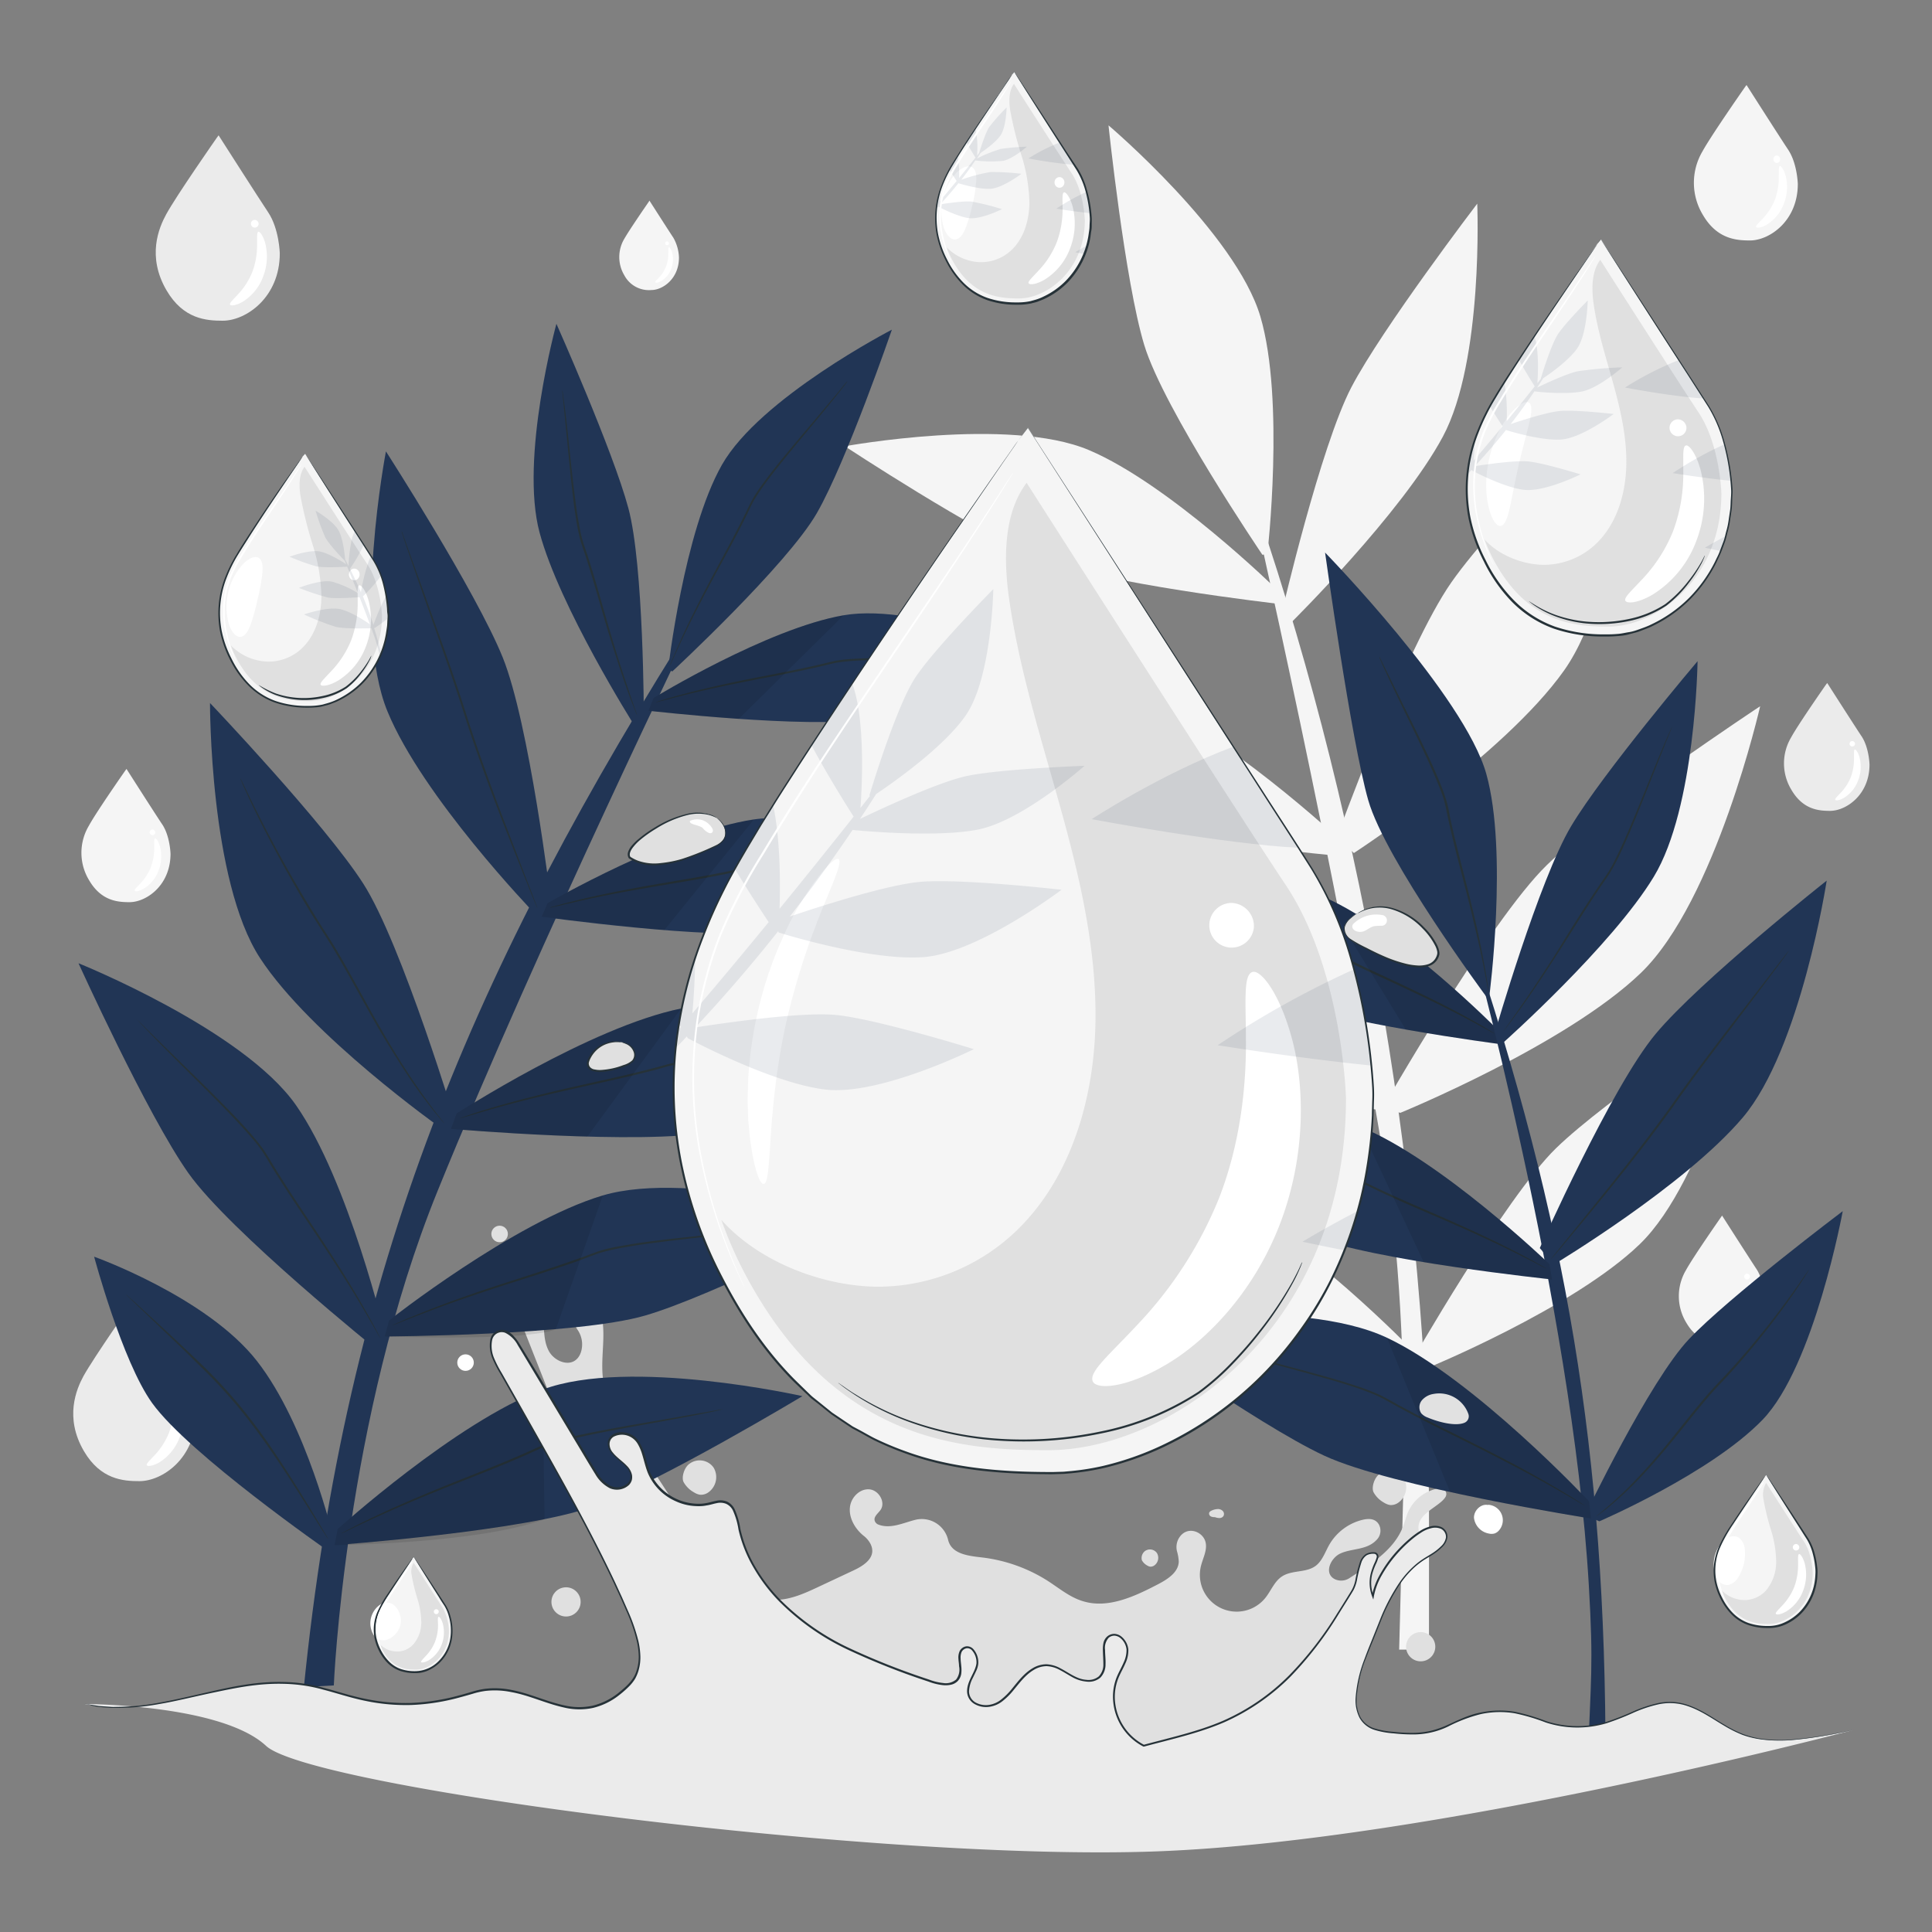<svg xmlns="http://www.w3.org/2000/svg" viewBox="0 0 500 500"><rect x="0" y="0" width="500" height="500" fill="#808080" stroke="none"/><g id="freepik--background-complete--inject-27"><path d="M34.61,336.52s-10.34,14.79-13,19.6c-1.82,3.36-5,10.71.12,19.45,4.3,7.32,10.14,7.75,14.35,7.75,5.93,0,14.59-5.91,14.59-17.23,0,0-.16-6.27-3-10.46-2.17-3.24-12.69-19.7-12.69-19.7Z" style="fill:#ebebeb"></path><path d="M45.2,360.61c.35-.16,1.23.86,1.8,3a14.13,14.13,0,0,1-.56,8.5,12.82,12.82,0,0,1-5.23,6.37c-1.8,1-3.09,1.07-3.23.69s.77-1.2,2-2.53a18.32,18.32,0,0,0,3.73-5.78,19.52,19.52,0,0,0,1.22-6.92C44.94,362,44.8,360.78,45.2,360.61Z" style="fill:#fff"></path><path d="M45.29,358.56a1,1,0,1,1-1-1.09A1.05,1.05,0,0,1,45.29,358.56Z" style="fill:#fff"></path><path d="M369.82,387.19c-1.25-85.87-18.35-181.38-46.93-262.37,0,0,23.92,104.24,36.24,181.22,3.38,21.13,4.58,53.25,4.11,77.33l-1.14,43.55h7.72Z" style="fill:#f5f5f5"></path><path d="M359.44,287.64s-55.21-7.81-74.19-16.28-58.61-36.12-58.61-36.12,51-7.92,75.49,3.19,56.7,44.47,56.7,44.47Z" style="fill:#f5f5f5"></path><path d="M357.78,286.82s27.65-48.43,42.53-62.93,55.22-41.12,55.22-41.12-11.48,50.32-30.85,69S362.41,288,362.41,288Z" style="fill:#f5f5f5"></path><path d="M366.31,353.91s-49.14-7-66-14.49-52.16-32.15-52.16-32.15,45.39-7,67.18,2.85,50.45,39.57,50.45,39.57Z" style="fill:#f5f5f5"></path><path d="M364.83,353.18s24.61-43.1,37.85-56,49.14-36.59,49.14-36.59S441.6,305.36,424.36,322,369,354.23,369,354.23Z" style="fill:#f5f5f5"></path><path d="M346,216.63s17.71-48.9,29.62-65.93S422.21,100,422.21,100s-1.89,51.58-17.43,73.52-54.4,47.25-54.4,47.25Z" style="fill:#f5f5f5"></path><path d="M347.61,221.61s-49.89-4.42-67.31-11.12S226,180.84,226,180.84s45.38-9.49,67.86-.68,52.95,37.22,52.95,37.22Z" style="fill:#f5f5f5"></path><path d="M330.86,156.27s-46.34-5.27-62.39-11.92-49.82-28.86-49.82-28.86,42.46-7.78,63.18,1,48.41,35.88,48.41,35.88Z" style="fill:#f5f5f5"></path><path d="M331.75,158.46s10-43,18-58.27S382.31,52.7,382.31,52.7,384,93.22,373.41,113,334.27,161,334.27,161Z" style="fill:#f5f5f5"></path><path d="M326.71,143.58s-25.56-37.68-30.59-54.32-9.24-56.82-9.24-56.82,32.92,27.91,39.3,49.47S328,143.34,328,143.34Z" style="fill:#f5f5f5"></path><path d="M178.43,378.82c-1.4,1-2.11,3.57-1.52,4.73a6.86,6.86,0,0,0,2.73,2.69,4,4,0,0,0,1.54.6,3.27,3.27,0,0,0,2.2-.66,4.84,4.84,0,0,0,1.31-6.35,4.4,4.4,0,0,0-6.26-1" style="fill:#e0e0e0"></path><path d="M374.12,387.37a1.51,1.51,0,0,0-1.52-2.22,10.61,10.61,0,0,0-8,5.75c-.69,1.43-1,3-1.63,4.49-2.41,5.94-8.45,9.57-13.7,13a3.87,3.87,0,0,1-3.71.35c-3.06-1.41-1.28-5.5,1.34-6.7,3.08-1.41,6.89-.79,9.45-3.61a3.35,3.35,0,0,0,.5-3.9c-.95-1.62-2.72-1.56-4.23-1.2a13.68,13.68,0,0,0-8.6,6.44c-1.1,1.93-1.81,4.23-3.61,5.53-2.47,1.77-6.07,1-8.62,2.67-2,1.3-2.85,3.75-4.35,5.6a9.52,9.52,0,0,1-16.65-8.22c.51-2.13,1.76-4.26,1.17-6.37-.76-2.71-4.84-4.22-6.85-.93a4.56,4.56,0,0,0-.52,3.37,11.24,11.24,0,0,1,.47,2.73c-.08,2.76-2.87,4.55-5.32,5.83-6.07,3.17-13,6.43-19.5,4.4-3.35-1-6.13-3.35-9.08-5.25A40.63,40.63,0,0,0,254,403.05c-3.21-.37-7.15-.81-8.39-3.79a4.79,4.79,0,0,1-.24-.73,7,7,0,0,0-8.41-5.22c-3.15.78-6.39,2.43-9.53,1.29a1.6,1.6,0,0,1-1-.88c-.48-1.15.78-2,1.44-2.93,1.41-2-.43-5.15-2.88-5.35s-4.65,2-5,4.43c-.42,2.88,1.29,5.8,3.51,7.58a6.46,6.46,0,0,1,1.73,2c1.81,3.45-1.5,5.64-4.27,6.94l-9.06,4.25c-3.64,1.71-7.43,3.45-11.44,3.41-8.78-.1-15-8.28-19.8-15.63l-18.95-29.07c-2.25-3.46-4.55-7-5.4-11-1.48-7,1.51-14.53-1.77-21.1a3.6,3.6,0,0,0-3.12-2.07c-3.81-.08-3.83,6.17-2,8.89a6.66,6.66,0,0,1,.91,5.92c-1.55,4.41-6.63,2.75-8.29-.34-1.35-2.51-1.21-5.52-1.44-8.37a30.33,30.33,0,0,0-2.83-10.56c-.85-1.78-2-3.6-4-4.14a3,3,0,0,0-3.2,1c-.89,1.22-.38,2.68.11,4,4.06,10.68,44.15,110.57,46,121.85l159.56,2.49c7.28-8.73,20.9-43,28.17-51.69,1.45-1.74,3-3.68,3-5.94,0-1.23-.48-2.45-.26-3.66C367.74,391.34,372.74,389.72,374.12,387.37Z" style="fill:#e0e0e0"></path><path d="M122.38,337.26c-1.89-.59-3.92,1.35-3.81,3.32a4.7,4.7,0,0,0,3.79,4,2.93,2.93,0,0,0,1.5,0,2.67,2.67,0,0,0,1.1-.72,4,4,0,0,0-2.85-6.72" style="fill:#fff"></path><path d="M385.28,389.55c-1.89-.59-3.92,1.35-3.81,3.32a4.71,4.71,0,0,0,3.79,4,3,3,0,0,0,1.5,0,2.52,2.52,0,0,0,1.1-.72,4,4,0,0,0-2.85-6.72" style="fill:#fff"></path><path d="M135.79,318.44a2,2,0,0,0-.64,3,7.67,7.67,0,0,0,2.18,1.19,4.94,4.94,0,0,1,2.49,3.17c.12.5.23,1.11.71,1.31a1.16,1.16,0,0,0,.92-.11c1.7-.85,2.07-3.23,1.43-5a6,6,0,0,0-2.79-3.34,4.86,4.86,0,0,0-4.3-.16" style="fill:#e0e0e0"></path><circle cx="129.3" cy="319.35" r="2.14" style="fill:#e0e0e0"></circle><circle cx="120.48" cy="352.64" r="2.14" style="fill:#fff"></circle><circle cx="151.83" cy="330.25" r="1.22" style="fill:#e0e0e0"></circle><path d="M155.33,330.68a1.36,1.36,0,0,0,.13,2.31c.34.19.76.23,1.08.45a2.47,2.47,0,0,1,.81,1.55,2,2,0,0,0,.91,1.48,1.39,1.39,0,0,0,1.63-.59,3.09,3.09,0,0,0,.39-1.82,8.5,8.5,0,0,0-.25-1.73,3,3,0,0,0-.64-1.35,2.44,2.44,0,0,0-1.64-.71,7.38,7.38,0,0,0-1.81.15" style="fill:#e0e0e0"></path><path d="M156.17,327.93a3.52,3.52,0,0,0,1.19.25,1.23,1.23,0,0,0,1.06-.51,1.12,1.12,0,0,0-.17-1.31,1.72,1.72,0,0,0-1.28-.51,4.12,4.12,0,0,0-1.38.3c-.38.14-.8.36-.88.75a.87.87,0,0,0,.57.91,2.44,2.44,0,0,0,1.14.11" style="fill:#e0e0e0"></path><path d="M314.38,392.62a3.52,3.52,0,0,0,1.19.25,1.23,1.23,0,0,0,1.05-.51,1.11,1.11,0,0,0-.16-1.31,1.73,1.73,0,0,0-1.28-.51,4.17,4.17,0,0,0-1.39.3c-.38.14-.8.36-.88.75a.87.87,0,0,0,.57.91,2.35,2.35,0,0,0,1.15.11" style="fill:#e0e0e0"></path><path d="M296.28,401.44a2.3,2.3,0,0,0-.76,2.36,3.49,3.49,0,0,0,1.37,1.35,2.13,2.13,0,0,0,.77.3,1.68,1.68,0,0,0,1.1-.33,2.43,2.43,0,0,0,.66-3.18,2.21,2.21,0,0,0-3.14-.5" style="fill:#e0e0e0"></path><path d="M357,381.48c-1.4,1-2.11,3.57-1.52,4.72a6.89,6.89,0,0,0,2.73,2.7,4.16,4.16,0,0,0,1.54.6,3.27,3.27,0,0,0,2.2-.66,4.86,4.86,0,0,0,1.31-6.36,4.41,4.41,0,0,0-6.26-1" style="fill:#e0e0e0"></path><path d="M374.28,379.5a2.3,2.3,0,0,0-.76,2.37,3.44,3.44,0,0,0,1.36,1.34,1.88,1.88,0,0,0,.77.3,1.62,1.62,0,0,0,1.1-.32,2.43,2.43,0,0,0,.66-3.18,2.2,2.2,0,0,0-3.13-.51" style="fill:#e0e0e0"></path><path d="M371.45,426.17a3.78,3.78,0,1,1-3.78-3.78A3.78,3.78,0,0,1,371.45,426.17Z" style="fill:#e0e0e0"></path><circle cx="146.49" cy="414.57" r="3.78" style="fill:#e0e0e0"></circle><path d="M167.91,52.2s-5,7.22-6.32,9.57a9.19,9.19,0,0,0,0,9.5,7.2,7.2,0,0,0,7,3.79c2.9,0,7.13-2.89,7.13-8.42a11.22,11.22,0,0,0-1.45-5.11c-1.06-1.58-6.2-9.62-6.2-9.62Z" style="fill:#f5f5f5"></path><path d="M173.09,64c.17-.08.6.43.88,1.46a6.92,6.92,0,0,1-.27,4.15,6.22,6.22,0,0,1-2.56,3.11c-.88.51-1.51.53-1.58.34s.38-.58,1-1.23A9,9,0,0,0,172.36,69a9.37,9.37,0,0,0,.59-3.38C173,64.66,172.89,64.05,173.09,64Z" style="fill:#fff"></path><path d="M173.13,63a.49.49,0,1,1-.49-.53A.52.52,0,0,1,173.13,63Z" style="fill:#fff"></path><path d="M451.62,22.51s-8.77,12.55-11,16.63a16,16,0,0,0,.1,16.5c3.64,6.22,8.6,6.59,12.18,6.59,5,0,12.37-5,12.37-14.63,0,0-.13-5.32-2.51-8.88C460.93,36,452,22,452,22Z" style="fill:#f5f5f5"></path><path d="M460.61,43c.29-.14,1,.73,1.53,2.53a12,12,0,0,1-.48,7.21,10.86,10.86,0,0,1-4.44,5.41c-1.52.88-2.62.91-2.74.58s.65-1,1.7-2.14a15.54,15.54,0,0,0,3.16-4.9,16.45,16.45,0,0,0,1-5.88C460.39,44.17,460.27,43.1,460.61,43Z" style="fill:#fff"></path><path d="M460.69,41.21a.86.86,0,1,1-1.71,0,.86.86,0,1,1,1.71,0Z" style="fill:#fff"></path><path d="M32.41,199.44S24.89,210.2,23,213.7a13.68,13.68,0,0,0,.08,14.14c3.13,5.33,7.38,5.64,10.44,5.64,4.31,0,10.61-4.29,10.61-12.53,0,0-.11-4.56-2.15-7.61C40.39,211,32.74,199,32.74,199Z" style="fill:#f5f5f5"></path><path d="M40.11,217c.26-.12.9.63,1.32,2.17a10.32,10.32,0,0,1-.41,6.18,9.2,9.2,0,0,1-3.81,4.63c-1.31.76-2.25.79-2.35.51s.56-.88,1.46-1.84a13.37,13.37,0,0,0,2.71-4.2,14.38,14.38,0,0,0,.89-5C39.93,218,39.82,217.09,40.11,217Z" style="fill:#fff"></path><path d="M40.18,215.47a.73.73,0,1,1-.73-.79A.76.76,0,0,1,40.18,215.47Z" style="fill:#fff"></path><path d="M56.11,35.65S45.65,50.62,43,55.49c-1.85,3.4-5.07,10.84.12,19.69C47.47,82.59,53.38,83,57.65,83c6,0,14.76-6,14.76-17.45,0,0-.16-6.35-3-10.59-2.19-3.27-12.84-19.94-12.84-19.94Z" style="fill:#ebebeb"></path><path d="M66.83,60c.36-.16,1.25.88,1.83,3a14.23,14.23,0,0,1-.57,8.6A12.86,12.86,0,0,1,62.8,78.1c-1.82,1.05-3.14,1.09-3.28.7s.78-1.22,2-2.55a18.54,18.54,0,0,0,3.78-5.86,19.78,19.78,0,0,0,1.23-7C66.57,61.48,66.43,60.21,66.83,60Z" style="fill:#fff"></path><path d="M66.93,58a1,1,0,1,1-1-1.1A1.06,1.06,0,0,1,66.93,58Z" style="fill:#fff"></path><path d="M472.6,177.12s-7.23,10.34-9.05,13.71a13.15,13.15,0,0,0,.08,13.6c3,5.12,7.09,5.42,10,5.42,4.14,0,10.2-4.13,10.2-12,0,0-.11-4.39-2.07-7.32-1.52-2.26-8.88-13.77-8.88-13.77Z" style="fill:#ebebeb"></path><path d="M480,194c.25-.12.87.6,1.26,2.08a9.75,9.75,0,0,1-.39,5.94,8.88,8.88,0,0,1-3.66,4.46c-1.25.73-2.16.75-2.26.48s.54-.84,1.4-1.76a12.76,12.76,0,0,0,2.61-4,13.58,13.58,0,0,0,.85-4.84C479.83,195,479.73,194.09,480,194Z" style="fill:#fff"></path><path d="M480.08,192.54a.71.71,0,1,1-.71-.77A.74.74,0,0,1,480.08,192.54Z" style="fill:#fff"></path><path d="M445.39,315s-7.23,10.35-9.06,13.71a13.2,13.2,0,0,0,.08,13.6c3,5.13,7.1,5.43,10,5.43,4.15,0,10.2-4.14,10.2-12.06,0,0-.11-4.38-2.07-7.31-1.51-2.27-8.87-13.78-8.87-13.78Z" style="fill:#f5f5f5"></path><path d="M452.8,331.81c.25-.11.86.6,1.26,2.09a9.83,9.83,0,0,1-.39,5.94,8.86,8.86,0,0,1-3.66,4.45c-1.26.73-2.16.76-2.26.49s.54-.84,1.4-1.77a12.71,12.71,0,0,0,2.61-4,13.66,13.66,0,0,0,.85-4.85C452.62,332.81,452.52,331.93,452.8,331.81Z" style="fill:#fff"></path><path d="M452.87,330.38a.74.74,0,0,1-.71.76.76.76,0,0,1,0-1.52A.74.74,0,0,1,452.87,330.38Z" style="fill:#fff"></path></g><g id="freepik--Plants--inject-27"><path d="M181,158.26c-58.78,92.47-91.46,169.79-102.4,278.82l2.6-.62,5.19-.27s2.85-68.87,26.87-128C139.4,243.87,181,158.26,181,158.26Z" style="fill:#213555"></path><path d="M116.71,292.15s49.45,4.29,67.6.75,58.07-19.59,58.07-19.59S199.74,256.23,176.27,261s-58.08,27.2-58.08,27.2Z" style="fill:#213555"></path><path d="M221.41,273.38a.82.82,0,0,1-.26,0l-.79.06c-.7,0-1.72.11-3,.16-2.64.11-6.46.22-11.18.31s-10.35.17-16.58.39c-3.12.11-6.39.26-9.77.57-1.69.15-3.39.37-5.11.67s-3.4.88-5.14,1.34c-7,1.83-13.71,3.23-19.8,4.59s-11.57,2.65-16.14,3.84-8.23,2.25-10.77,3l-2.92.86-.76.21a.88.88,0,0,1-.26.06s.08,0,.25-.11l.74-.26,2.89-1c2.52-.79,6.17-1.92,10.74-3.14s10-2.57,16.12-3.94,12.81-2.81,19.77-4.64c1.74-.45,3.44-1,5.18-1.33s3.47-.53,5.17-.68c3.39-.3,6.67-.45,9.79-.54,6.25-.19,11.87-.22,16.59-.27l11.18-.16,3-.05h.79A.8.8,0,0,1,221.41,273.38Z" style="fill:#263238"></path><path d="M99.57,345.88s49.64-.24,67.4-5.42,56-24.8,56-24.8-44-13.13-67-6.27-55.35,32.38-55.35,32.38Z" style="fill:#213555"></path><path d="M202.13,317.64l-.26.06-.78.13c-.69.1-1.7.26-3,.43-2.62.36-6.42.81-11.11,1.33s-10.29,1.11-16.48,1.9c-3.09.39-6.34.84-9.67,1.46-1.66.3-3.35.68-5,1.14s-3.32,1.18-5,1.79c-6.78,2.47-13.35,4.48-19.3,6.39s-11.27,3.69-15.71,5.29-8,3-10.46,3.95l-2.82,1.13-.74.28-.26.08a.84.84,0,0,1,.24-.13l.72-.33,2.78-1.22c2.44-1,6-2.47,10.41-4.11s9.75-3.48,15.7-5.4,12.5-4,19.26-6.42c1.69-.61,3.33-1.28,5-1.8s3.4-.84,5.08-1.14c3.35-.61,6.6-1.06,9.7-1.44,6.2-.76,11.8-1.3,16.5-1.78l11.12-1.17,3-.34.79-.07A.79.79,0,0,1,202.13,317.64Z" style="fill:#263238"></path><path d="M86.58,399.88s49.51-3.61,66.87-10,54.22-28.56,54.22-28.56-44.81-10.1-67.23-1.7-53,36.08-53,36.08Z" style="fill:#213555"></path><path d="M187,364.72a.77.77,0,0,1-.26.08L186,365c-.68.15-1.68.38-3,.64-2.59.54-6.35,1.25-11,2.09s-10.19,1.81-16.31,3c-3.06.6-6.27,1.28-9.55,2.12q-2.46.62-4.94,1.47c-1.61.62-3.22,1.41-4.87,2.14-6.6,2.91-13,5.37-18.82,7.68s-11,4.45-15.32,6.35S94.41,394,92,395.13l-2.74,1.32-.72.33a.84.84,0,0,1-.25.09l.23-.14.69-.38,2.7-1.4c2.36-1.18,5.79-2.88,10.1-4.81s9.5-4.13,15.3-6.46,12.2-4.8,18.78-7.71c1.65-.73,3.23-1.51,4.9-2.14s3.34-1.07,5-1.49c3.3-.84,6.52-1.5,9.59-2.09,6.13-1.18,11.68-2.1,16.33-2.9l11-1.93,3-.54.78-.13Z" style="fill:#263238"></path><path d="M84.94,401.39s-36.08-25.08-45.58-38.3c-7.74-10.77-15-37.86-15-37.86s29.18,10.41,42.14,27,19.73,45.6,19.73,45.6Z" style="fill:#213555"></path><path d="M32.58,335a5.21,5.21,0,0,1,.65.54L35,337.1c1.57,1.46,3.8,3.5,6.52,6s6,5.58,9.59,9a135,135,0,0,1,11,11.74,159.18,159.18,0,0,1,9.57,13c2.75,4.12,5.11,7.9,7.07,11.09s3.52,5.79,4.59,7.59l1.22,2.08a4.72,4.72,0,0,1,.39.74,5.89,5.89,0,0,1-.48-.69l-1.3-2-4.73-7.5c-2-3.16-4.39-6.92-7.16-11s-5.94-8.52-9.57-12.92a138.79,138.79,0,0,0-11-11.72C47.26,349,44,346,41.3,343.37l-6.41-6.12-1.73-1.68A4.71,4.71,0,0,1,32.58,335Z" style="fill:#263238"></path><path d="M98.11,349.78s-38.7-31.09-49.37-46.2-28.42-54.29-28.42-54.29,42.62,17.13,56.31,36.77,23.16,59.81,23.16,59.81Z" style="fill:#213555"></path><path d="M35.42,263.83s.08.05.21.17l.57.55,2.16,2.15,8,7.84c3.37,3.3,7.42,7.21,11.8,11.67,2.19,2.22,4.46,4.59,6.7,7.16q1.69,1.92,3.27,4.05c1,1.48,1.87,3,2.82,4.55,3.76,6.14,7.64,11.8,11.08,17s6.48,9.95,8.92,14,4.31,7.38,5.59,9.7l1.42,2.69c.15.28.27.52.36.7a2.15,2.15,0,0,1,.11.25,1.23,1.23,0,0,1-.16-.22l-.4-.68-1.51-2.64c-1.33-2.28-3.23-5.6-5.72-9.6s-5.54-8.74-9-13.93-7.35-10.86-11.13-17c-.94-1.53-1.82-3.1-2.8-4.52s-2.11-2.74-3.22-4c-2.23-2.55-4.49-4.93-6.66-7.16-4.36-4.47-8.38-8.4-11.72-11.74s-6-6.05-7.86-8c-.92-.95-1.61-1.7-2.09-2.21l-.53-.59A1.07,1.07,0,0,1,35.42,263.83Z" style="fill:#263238"></path><path d="M118.32,291.77S104,244.23,94,228.66s-39.65-46.72-39.65-46.72-.13,45.94,12.94,66,46.73,43.93,46.73,43.93Z" style="fill:#213555"></path><path d="M62.19,201.4s.06.07.14.23l.35.7L64,205.06c1.14,2.37,2.83,5.78,5,9.94s4.86,9.08,8,14.44c1.56,2.69,3.24,5.48,5,8.34s3.75,5.78,5.56,8.89c3.62,6.2,6.82,12.25,9.89,17.65s6,10.18,8.59,14.09,4.87,7,6.44,9.08c.79,1,1.41,1.81,1.85,2.39l.48.63c.1.14.15.22.14.23a2,2,0,0,1-.19-.2l-.51-.6-1.93-2.33c-1.62-2.07-4-5.08-6.59-9s-5.6-8.66-8.69-14.06-6.31-11.44-9.93-17.63c-1.81-3.09-3.74-6-5.54-8.87s-3.47-5.68-5-8.37c-3.11-5.39-5.77-10.33-7.91-14.52s-3.78-7.62-4.87-10c-.55-1.19-1-2.14-1.22-2.77l-.31-.73Z" style="fill:#263238"></path><path d="M142.58,233.25s-5.56-46-12.48-63.12-30.22-53.31-30.22-53.31-8.7,45.11.38,67.25S138,236,138,236Z" style="fill:#213555"></path><path d="M103.91,137.4s0,.08.12.24.16.44.28.74c.25.68.59,1.63,1,2.84l3.79,10.45c1.59,4.43,3.48,9.69,5.57,15.53s4.32,12.31,6.46,19.14c4.44,13.62,9.17,25.71,12.54,34.48,1.67,4.35,3,7.89,4,10.38l1.07,2.83.26.74a1.87,1.87,0,0,1,.08.26,1.31,1.31,0,0,1-.13-.24l-.31-.73c-.28-.67-.67-1.61-1.15-2.79L133.37,221c-3.46-8.73-8.25-20.81-12.69-34.45-2.15-6.84-4.36-13.28-6.42-19.14s-3.91-11.12-5.47-15.57-2.76-8-3.64-10.51c-.4-1.21-.71-2.18-.94-2.87l-.24-.75A1.71,1.71,0,0,1,103.91,137.4Z" style="fill:#263238"></path><path d="M140.2,237.25s44.16,6.17,60.61,3.85,53-14.84,53-14.84-37.44-17.33-58.71-14.19-53.38,21.67-53.38,21.67Z" style="fill:#213555"></path><path d="M235,225.33l-.24,0h-.71c-.62,0-1.55,0-2.73,0-2.38,0-5.81-.1-10-.24s-9.29-.33-14.89-.43c-2.8-.05-5.74-.06-8.78.06-1.52,0-3.06.17-4.61.36s-3.1.63-4.68,1c-6.35,1.31-12.45,2.25-18,3.19s-10.49,1.82-14.65,2.67-7.49,1.63-9.8,2.16l-2.66.63-.69.16-.24,0s.07,0,.22-.09l.68-.2,2.64-.73c2.3-.59,5.63-1.44,9.78-2.32s9.11-1.84,14.64-2.79,11.62-1.91,17.95-3.22c1.59-.33,3.13-.71,4.72-1s3.13-.31,4.66-.36c3.06-.11,6-.09,8.81,0,5.61.13,10.66.37,14.9.54l10,.4,2.73.1.71,0Z" style="fill:#263238"></path><path d="M167.83,183.94s41.24,4.72,56.49,2.17,49-15.05,49-15.05-35.26-15.25-55-11.83-49.17,21.41-49.17,21.41Z" style="fill:#213555"></path><path d="M255.78,170.64a5,5,0,0,1-.88.06c-.59,0-1.44.06-2.55.07-2.21,0-5.4,0-9.35,0s-8.65-.09-13.87,0c-2.61,0-5.35.07-8.17.25q-2.13.13-4.29.45c-1.41.26-2.86.65-4.33,1-5.88,1.37-11.53,2.39-16.65,3.39s-9.73,1.94-13.58,2.82-6.94,1.69-9.07,2.24l-2.46.64a7.1,7.1,0,0,1-.87.2,4.88,4.88,0,0,1,.84-.3l2.43-.74c2.13-.61,5.2-1.47,9.05-2.39s8.44-1.94,13.56-2.94,10.77-2.06,16.63-3.43c1.47-.34,2.89-.73,4.37-1s2.91-.36,4.33-.45c2.85-.17,5.59-.22,8.21-.22,5.22,0,9.92.09,13.87.15l9.35.15,2.54,0A5.48,5.48,0,0,1,255.78,170.64Z" style="fill:#263238"></path><path d="M166.62,185.66s0-39.26-4-54.15S144,83.8,144,83.8s-9.55,34.81-4.35,54.06,24.31,49.53,24.31,49.53Z" style="fill:#213555"></path><path d="M145.52,101a5.83,5.83,0,0,1,.16.87c.08.57.21,1.41.35,2.5.29,2.17.65,5.33,1.07,9.23s.89,8.54,1.52,13.68c.31,2.57.66,5.27,1.15,8,.24,1.38.52,2.78.89,4.18s.91,2.78,1.36,4.2c1.85,5.7,3.36,11.2,4.8,16.18s2.78,9.45,4,13.18,2.23,6.73,2.94,8.8l.84,2.39a4.86,4.86,0,0,1,.25.84,5.67,5.67,0,0,1-.35-.81l-.93-2.35c-.77-2-1.87-5-3.1-8.75S157.82,165,156.36,160s-3-10.46-4.83-16.15c-.46-1.43-1-2.79-1.37-4.22s-.66-2.84-.9-4.23c-.48-2.79-.82-5.5-1.12-8.07-.6-5.16-1-9.81-1.4-13.71l-.91-9.24c-.11-1.05-.19-1.89-.25-2.51A4.85,4.85,0,0,1,145.52,101Z" style="fill:#263238"></path><path d="M174,173.76s29.72-27.56,37.42-41,19.4-47.44,19.4-47.44-34.14,17.62-44,35S172.9,173.3,172.9,173.3Z" style="fill:#213555"></path><path d="M219.35,98.65a5.88,5.88,0,0,1-.51.72c-.36.47-.87,1.15-1.56,2-1.37,1.74-3.39,4.22-5.91,7.26s-5.55,6.63-8.83,10.7c-1.63,2-3.33,4.18-5,6.48-.83,1.15-1.62,2.35-2.36,3.6s-1.31,2.62-2,4c-2.66,5.42-5.46,10.43-7.93,15s-4.66,8.76-6.42,12.29-3.09,6.44-4,8.44c-.44,1-.8,1.74-1.06,2.31a4.17,4.17,0,0,1-.4.79,5.48,5.48,0,0,1,.31-.83c.23-.58.56-1.36,1-2.35.88-2,2.16-5,3.88-8.52s3.86-7.75,6.33-12.36,5.23-9.63,7.88-15c.67-1.35,1.27-2.7,2-4s1.56-2.48,2.4-3.64c1.66-2.31,3.37-4.46,5-6.49,3.3-4,6.36-7.62,8.92-10.63l6-7.14,1.63-2A5.62,5.62,0,0,1,219.35,98.65Z" style="fill:#263238"></path><path d="M118.19,288.16l-1.48,4s17.36,1.5,35.28,2L176.27,261C152.81,265.68,118.19,288.16,118.19,288.16Z" style="opacity:0.1"></path><path d="M100.69,341.77l-1.12,4.11s37.55,1.28,44.28-1.9L156,309.39C133.11,316.24,100.69,341.77,100.69,341.77Z" style="opacity:0.1"></path><path d="M87.41,395.71l-.83,4.17s37-.34,54.35-6.72l-.49-33.53C118,368,87.41,395.71,87.41,395.71Z" style="opacity:0.1"></path><path d="M141.72,233.74l-1.52,3.51s18.62,2.21,31.72,3.46l23.18-28.64C173.83,215.21,141.72,233.74,141.72,233.74Z" style="opacity:0.1"></path><path d="M169.16,180.64l-1.33,3.3s10.78,1.24,23.36,2.1l27.14-26.81C198.61,162.64,169.16,180.64,169.16,180.64Z" style="opacity:0.1"></path><path d="M185.53,211.73c-2.75-1.88-6.44-1.51-9.61-.51-5.41,1.73-14.81,7.84-13.07,10.66,3.25,2.15,6.59,2,10.43,1.37a46.42,46.42,0,0,0,11-3.89,6.12,6.12,0,0,0,3.09-2.28C188.38,215.26,187.24,212.89,185.53,211.73Z" style="fill:#e0e0e0"></path><path d="M185.53,211.73s.05,0,.14.07a2.15,2.15,0,0,1,.38.27,5.45,5.45,0,0,1,1.17,1.33,4.27,4.27,0,0,1,.63,2.75,3.27,3.27,0,0,1-.77,1.63,5.53,5.53,0,0,1-1.59,1.21,67.91,67.91,0,0,1-8.9,3.71,29.54,29.54,0,0,1-5.6,1.13,13.18,13.18,0,0,1-6.12-.62,11.38,11.38,0,0,1-2.17-1.12l0,0,0-.05a1.91,1.91,0,0,1-.12-1.61,4.74,4.74,0,0,1,.72-1.33,12.72,12.72,0,0,1,2-2,31.71,31.71,0,0,1,4.33-3.05,27.81,27.81,0,0,1,8.18-3.42,11.4,11.4,0,0,1,5.91.15,5.19,5.19,0,0,1,1.91,1,10,10,0,0,0-2-.83,11.57,11.57,0,0,0-5.78,0,28,28,0,0,0-8,3.47,32.22,32.22,0,0,0-4.24,3,12.61,12.61,0,0,0-1.89,2c-.52.71-1,1.65-.57,2.36l-.08-.08a10.33,10.33,0,0,0,2.07,1.06,12.72,12.72,0,0,0,5.88.6,29.39,29.39,0,0,0,5.51-1.08,72.47,72.47,0,0,0,8.86-3.57,5.2,5.2,0,0,0,1.52-1.11,3,3,0,0,0,.73-1.46,4,4,0,0,0-.52-2.59A6.92,6.92,0,0,0,185.53,211.73Z" style="fill:#263238"></path><path d="M184.18,214.14a4.8,4.8,0,0,0-2.53-1.93,4.56,4.56,0,0,0-3.09.24h0c-.32,1,2.45,1,3.33,1.88a4.47,4.47,0,0,0,1.6,1.25.87.87,0,0,0,.74-.06.73.73,0,0,0,.26-.68A1.57,1.57,0,0,0,184.18,214.14Z" style="fill:#fff"></path><path d="M160.75,269.7a7.66,7.66,0,0,0-8.55,4.94,1.74,1.74,0,0,0,1,2.2c2.32.92,6.55-.26,9.07-1.32a3.71,3.71,0,0,0,1.59-1.07,2.66,2.66,0,0,0-.16-3.16A4.67,4.67,0,0,0,160.75,269.7Z" style="fill:#e0e0e0"></path><path d="M160.75,269.7a3.16,3.16,0,0,1,1.23.24,4.52,4.52,0,0,1,1.3.72,3.25,3.25,0,0,1,1.1,1.66,2.61,2.61,0,0,1-.46,2.38,6.1,6.1,0,0,1-2.4,1.37,19.19,19.19,0,0,1-6,1.35,6.61,6.61,0,0,1-1.66-.13,4.86,4.86,0,0,1-.8-.24,2,2,0,0,1-.71-.53,2,2,0,0,1-.45-1.61,5.63,5.63,0,0,1,.58-1.41,7.65,7.65,0,0,1,3.72-3.4,7.4,7.4,0,0,1,3.36-.61,3.35,3.35,0,0,1,1.22.21c0,.05-.44,0-1.23,0a8.19,8.19,0,0,0-3.2.74,7.6,7.6,0,0,0-3.45,3.3,5.38,5.38,0,0,0-.51,1.26,1.47,1.47,0,0,0,.35,1.2,2,2,0,0,0,1.23.59,6,6,0,0,0,1.54.12,19.25,19.25,0,0,0,5.87-1.28,5.69,5.69,0,0,0,2.24-1.2,2.23,2.23,0,0,0,.43-2,3.48,3.48,0,0,0-2.12-2.28C161.19,269.82,160.74,269.75,160.75,269.7Z" style="fill:#263238"></path><path d="M388.15,270.2s-43.2-5.6-58.1-12.05-46.12-27.69-46.12-27.69,39.77-6.64,59,1.82,44.69,34.22,44.69,34.22Z" style="fill:#213555"></path><path d="M301.9,234.46a.67.67,0,0,1,.23,0l.68.15,2.6.61,9.56,2.22c4,.93,8.86,2,14.18,3.34,2.66.67,5.44,1.41,8.3,2.3,1.42.45,2.86,1,4.3,1.55s2.78,1.4,4.19,2.12c5.63,2.87,11.12,5.35,16.08,7.69s9.4,4.49,13.08,6.41,6.6,3.57,8.62,4.72L386,267l.59.37a.71.71,0,0,1,.19.14l-.22-.1-.61-.32-2.34-1.28c-2-1.1-5-2.71-8.69-4.57s-8.14-4-13.11-6.31-10.47-4.77-16.12-7.66c-1.4-.72-2.78-1.49-4.16-2.1s-2.83-1.1-4.25-1.54c-2.83-.9-5.61-1.64-8.26-2.32-5.31-1.36-10.11-2.47-14.14-3.45s-7.29-1.78-9.53-2.38c-1.12-.29-2-.54-2.57-.71l-.67-.2Z" style="fill:#263238"></path><path d="M387.63,266.5l.52,3.7s-11.3-1.47-24.33-3.76l-20.89-34.16C362.17,240.73,387.63,266.5,387.63,266.5Z" style="opacity:0.1"></path><path d="M415.51,456.25c.09-80.23-10-139.83-35.53-215.9,0,0,26.91,97.11,31.2,169.82,1.26,21.34.5,24-.29,46.46Z" style="fill:#213555"></path><path d="M411.74,393s-51.46-8.1-69.06-16.29-54.22-34.6-54.22-34.6,47.75-6.65,70.47,4.09,52.31,42.36,52.31,42.36Z" style="fill:#213555"></path><path d="M309.8,347.45l.28.05.8.2,3.09.83,11.35,3c4.8,1.25,10.52,2.7,16.83,4.47,3.16.88,6.46,1.86,9.84,3q2.55.87,5.09,2c1.69.81,3.28,1.77,4.94,2.67,6.64,3.62,13.12,6.76,19,9.71s11.09,5.67,15.43,8.08,7.78,4.47,10.15,5.91l2.7,1.7.69.46c.16.1.24.16.23.17l-.25-.13-.73-.41-2.75-1.62c-2.4-1.38-5.86-3.4-10.22-5.75s-9.6-5.07-15.47-8-12.36-6.05-19-9.68c-1.66-.91-3.28-1.87-4.91-2.66s-3.35-1.4-5-2c-3.36-1.16-6.66-2.14-9.81-3-6.3-1.8-12-3.28-16.79-4.57s-8.66-2.36-11.32-3.14c-1.33-.38-2.36-.71-3.05-.93l-.79-.25Z" style="fill:#263238"></path><path d="M410.2,392.19s16.64-34.79,26.91-45.63,39.79-33.12,39.79-33.12-7.36,40.13-20.76,54-42.22,26.27-42.22,26.27Z" style="fill:#213555"></path><path d="M468.16,328.61a7.22,7.22,0,0,1-.43.75c-.3.48-.73,1.19-1.32,2.08-1.16,1.79-2.91,4.35-5.17,7.43s-5.05,6.68-8.3,10.55c-1.62,1.94-3.36,3.94-5.22,6s-3.86,4-5.75,6.26c-3.77,4.42-7.15,8.83-10.39,12.72s-6.29,7.26-9,9.95-5.08,4.71-6.72,6.07l-2,1.5a6.46,6.46,0,0,1-.7.5,5.26,5.26,0,0,1,.64-.58l1.88-1.58c1.6-1.41,3.93-3.43,6.59-6.17s5.7-6.1,8.9-10,6.58-8.31,10.37-12.75c1.89-2.23,3.91-4.25,5.76-6.27s3.61-4,5.24-5.93c3.26-3.85,6.08-7.41,8.37-10.46s4.08-5.57,5.29-7.32l1.4-2A4.42,4.42,0,0,1,468.16,328.61Z" style="fill:#263238"></path><path d="M398.5,323s18.48-41.67,30-55.45,44.25-39.65,44.25-39.65-6.7,43.62-21.75,61.35-48.86,38-48.86,38Z" style="fill:#213555"></path><path d="M463,246a1,1,0,0,1-.14.22l-.43.63-1.73,2.38-6.5,8.66-9.7,12.8c-3.64,4.82-7.61,10.13-11.62,15.84-8.16,11.34-16.21,21.09-22,28.14l-6.94,8.3L402,325.21l-.5.57c-.12.13-.18.19-.19.18a.75.75,0,0,1,.15-.21l.46-.61,1.84-2.3,6.81-8.42c5.74-7.11,13.74-16.88,21.89-28.2,4-5.7,8-11,11.66-15.83s7-9.1,9.79-12.73l6.62-8.56,1.81-2.32.48-.6C463,246.05,463,246,463,246Z" style="fill:#263238"></path><path d="M401.66,331.12s-46.55-4.85-62.72-11.36-50.26-28.49-50.26-28.49,42.52-8.21,63.4.35S401,327.16,401,327.16Z" style="fill:#213555"></path><path d="M308.08,295.07a.79.79,0,0,1,.25,0l.73.15,2.81.59L322.19,298c4.36.89,9.57,1.92,15.31,3.21,2.88.64,5.89,1.36,9,2.25q2.32.66,4.66,1.54c1.56.65,3,1.43,4.56,2.17,6.12,2.93,12.09,5.44,17.48,7.81s10.21,4.58,14.21,6.53,7.19,3.65,9.38,4.83l2.5,1.41.65.37.21.15a.89.89,0,0,1-.24-.1l-.67-.33-2.54-1.32c-2.22-1.12-5.42-2.77-9.45-4.67s-8.84-4.1-14.25-6.43-11.37-4.84-17.5-7.79c-1.54-.73-3-1.52-4.53-2.15s-3.07-1.09-4.61-1.53c-3.07-.89-6.07-1.62-8.93-2.27-5.74-1.32-10.93-2.38-15.28-3.32s-7.87-1.71-10.3-2.29c-1.21-.28-2.15-.53-2.78-.69l-.72-.2A.75.75,0,0,1,308.08,295.07Z" style="fill:#263238"></path><path d="M386.88,267.25s11.44-39.58,19.74-53.46,32.71-42.68,32.71-42.68S438.85,209,428,226.9s-38.9,42.88-38.9,42.88Z" style="fill:#213555"></path><path d="M432.76,188a.92.92,0,0,1-.07.22l-.25.65c-.24.6-.57,1.42-1,2.46l-3.61,9.05c-1.52,3.83-3.29,8.39-5.4,13.42-1.05,2.51-2.18,5.13-3.47,7.81-.65,1.33-1.35,2.67-2.14,4s-1.73,2.56-2.6,3.87c-3.51,5.19-6.65,10.29-9.57,14.88s-5.61,8.7-7.94,12.09-4.3,6.08-5.67,7.93l-1.62,2.11L389,267a1.22,1.22,0,0,1-.16.18A1.58,1.58,0,0,1,389,267l.39-.57,1.53-2.16c1.32-1.88,3.25-4.6,5.53-8s5-7.52,7.84-12.13,6-9.71,9.55-14.93c.87-1.3,1.8-2.56,2.59-3.84s1.47-2.63,2.12-4c1.29-2.65,2.43-5.27,3.49-7.77,2.13-5,3.94-9.56,5.5-13.37s2.84-6.88,3.76-9c.45-1.06.83-1.87,1.08-2.42l.29-.63C432.71,188,432.75,188,432.76,188Z" style="fill:#263238"></path><path d="M384.61,257.87s-26.05-35.17-30.51-50.78S342.93,143,342.93,143s36.08,37.06,41.73,57.3.79,57.4.79,57.4Z" style="fill:#213555"></path><path d="M357,170a.88.88,0,0,1,.12.21c.09.16.19.37.32.61q.42.89,1.17,2.4l4.34,8.81c1.84,3.71,4.06,8.12,6.4,13.08,1.17,2.48,2.36,5.1,3.47,7.88.57,1.38,1.08,2.82,1.53,4.3s.69,3,1,4.59c1.34,6.18,2.91,12,4.25,17.31s2.48,10.13,3.32,14.19,1.43,7.36,1.81,9.65c.17,1.11.3,2,.4,2.64l.09.69a1.09,1.09,0,0,1,0,.24,1,1,0,0,1-.07-.23c0-.19-.08-.41-.14-.68-.12-.65-.28-1.52-.49-2.63-.44-2.27-1.06-5.56-2-9.61s-2.05-8.84-3.43-14.14-2.94-11.13-4.29-17.32c-.33-1.54-.61-3.1-1-4.55s-.95-2.89-1.51-4.26c-1.1-2.77-2.28-5.39-3.44-7.87-2.31-5-4.5-9.39-6.29-13.12s-3.24-6.77-4.2-8.88c-.48-1-.84-1.88-1.08-2.44l-.27-.64C357,170,357,170,357,170Z" style="fill:#263238"></path><path d="M371,360.75a8,8,0,0,1,9,5.15,1.81,1.81,0,0,1-1,2.31c-2.43,1-6.87-.24-9.51-1.35a4,4,0,0,1-1.68-1.11,2.83,2.83,0,0,1,.15-3.33A4.94,4.94,0,0,1,371,360.75Z" style="fill:#fafafa"></path><path d="M411.24,388.54l.5,4.44s-18.06-2.84-36.45-6.86l-16.36-39.94C381.64,356.92,411.24,388.54,411.24,388.54Z" style="opacity:0.1"></path><path d="M401,327.16l.67,4s-19.53-2.44-33.19-4.47l-16.39-35C373,300.19,401,327.16,401,327.16Z" style="opacity:0.1"></path><path d="M351.34,236.31a11.3,11.3,0,0,1,10.35-.68c6.11,2.39,10.9,9.07,10.47,11.39-.76,3-3.93,3.71-8.31,2.66s-8.41-3.17-12.39-5.28a7.08,7.08,0,0,1-3.39-2.86C347.05,239.38,349.28,237.53,351.34,236.31Z" style="fill:#e0e0e0"></path><path d="M351.34,236.31c0,.05-.75.45-1.9,1.47a4.37,4.37,0,0,0-1.44,2.28,3.32,3.32,0,0,0,1.6,3,35.54,35.54,0,0,0,3.95,2.19c1.45.75,3,1.52,4.69,2.25a34.74,34.74,0,0,0,5.41,1.86,16.19,16.19,0,0,0,3,.49,7.59,7.59,0,0,0,3-.33,3.47,3.47,0,0,0,2.08-1.94,3.28,3.28,0,0,0,.22-.67,2.18,2.18,0,0,0,0-.67,5.67,5.67,0,0,0-.46-1.37,17.63,17.63,0,0,0-3.33-4.58,18.26,18.26,0,0,0-8.11-5,11.05,11.05,0,0,0-6.41.12c-1.47.48-2.19,1-2.22.92a2.32,2.32,0,0,1,.52-.35,9.52,9.52,0,0,1,1.63-.76,10.92,10.92,0,0,1,6.57-.28,18.26,18.26,0,0,1,8.36,5,17.49,17.49,0,0,1,3.45,4.7,6.38,6.38,0,0,1,.51,1.49c0,.13.05.26.06.41l0,.44a4.27,4.27,0,0,1-.25.79,4,4,0,0,1-2.38,2.21,7.89,7.89,0,0,1-3.21.37,17.82,17.82,0,0,1-3.05-.51,34.6,34.6,0,0,1-5.48-1.92c-1.69-.75-3.25-1.54-4.7-2.3a33.47,33.47,0,0,1-4-2.29,4.89,4.89,0,0,1-1.35-1.53,2.8,2.8,0,0,1-.32-1.81,4.48,4.48,0,0,1,1.6-2.38,10.51,10.51,0,0,1,1.47-1A2.47,2.47,0,0,1,351.34,236.31Z" style="fill:#263238"></path><path d="M358.24,237l-.18-.11a8.43,8.43,0,0,0-7.68,2.08,1.51,1.51,0,0,0-.3.36,1,1,0,0,0,.1,1.06,1.75,1.75,0,0,0,.9.63,2.76,2.76,0,0,0,1.68.05c1-.3,1.82-1.15,2.86-1.38a15.56,15.56,0,0,1,1.81-.1,1.39,1.39,0,0,0,.81-2.59Z" style="fill:#fff"></path></g><g id="freepik--Splash--inject-27"><path d="M479.82,447.67c-3.75.85-7.54,1.54-11.34,2.07-5.88.82-12.05,1.23-17.58-.92-6.06-2.35-11.06-7.63-17.54-8.19-6.17-.53-11.74,3.4-17.67,5.17a26.19,26.19,0,0,1-14.37.16c-2.45-.67-4.8-1.7-7.26-2.34a23.88,23.88,0,0,0-13.95.63c-3.07,1.11-5.9,2.84-9.05,3.7-3.61,1-7.44.75-11.16.33a14.39,14.39,0,0,1-5.5-1.42c-7.47-4.18-.59-18.71,1.6-24.3,2.94-7.48,6.35-15.51,13.32-19.52,2.7-1.55,6.44-4.17,4.71-6.76-1.25-1.87-4.16-1.21-6.08,0-5.18,3.16-11.68,10.82-12.6,16.82-2.44-6.66,2.92-10.07.61-11.16-5.16-.74-4,6.45-5.95,9.67-4,6.45-8,12.94-12.95,18.65A58.24,58.24,0,0,1,317.74,445a100.43,100.43,0,0,1-16.64,5.41L296,451.77a14.23,14.23,0,0,1-6.82-17.57c.93-2.26,2.47-4.36,2.61-6.79s-2.23-5.18-4.44-4.16c-3.34,1.55-.18,7.21-2.31,10.22-1.51,2.12-4.82,1.71-7.12.5s-4.49-3-7.09-3.05c-2.81,0-5.19,2-7,4.17s-3.48,4.59-6,5.81-6.26.54-7.11-2.14c-.78-2.46,1.2-4.85,2.05-7.29s-1.06-6.24-3.31-5-.08,5.14-1.26,7.55-4.69,1.89-7.21,1c-10.56-3.67-21.25-7.4-30.51-13.67S193.39,406,191.22,395c-.49-2.5-1.09-5.57-3.52-6.33-1.41-.44-2.91.13-4.35.45A13.88,13.88,0,0,1,167.9,381c-1.11-2.81-1.33-6.07-3.27-8.39s-6.72-2.3-7.13.69c-.53,3.8,6.37,5.47,5.83,9.27-.31,2.23-3.31,3.18-5.37,2.27s-3.35-3-4.51-4.89l-19.06-31.77c-1.17-1.95-3-4.19-5.2-3.68-3.22.76-2.5,5.61-.89,8.5,9.87,17.8,25.07,43,34.12,64.22l.49,1.15c2.1,5.24,4.74,13-.3,17.9-14.13,13.8-23.84-1.52-38.25,1.24-3.81.73-15.39,5.92-31.52,2-4.7-1.15-9.29-2.81-14.06-3.58-18.92-3-38.11,9.29-56.8,5.07,0,0,35.24,0,46.88,10.83s158.5,30,230.6,27.3S479.82,447.67,479.82,447.67Z" style="fill:#ebebeb"></path><path d="M22,440.94l2.2.35,1.22.2c.46.05,1,.08,1.5.12l1.76.12c.63.06,1.31,0,2,0a60.27,60.27,0,0,0,10.55-1.08c4.14-.72,8.84-1.88,14.17-3.07s11.32-2.44,18-2.28a41.13,41.13,0,0,1,10.28,1.49c3.49.88,7,2.1,10.83,2.86a50.51,50.51,0,0,0,11.91,1.07,55.25,55.25,0,0,0,12.59-2c1.06-.28,2.12-.59,3.19-.91a21.07,21.07,0,0,1,3.3-.74,21.6,21.6,0,0,1,6.89.29c4.61.86,9,3,13.69,4a16.66,16.66,0,0,0,7.27.08,17.24,17.24,0,0,0,6.66-3.28c1.94-1.58,4-3.3,4.74-5.82a11.55,11.55,0,0,0,.55-3.8,19.75,19.75,0,0,0-.51-3.89,43.68,43.68,0,0,0-2.61-7.59c-.54-1.24-1.09-2.49-1.65-3.74l-1.73-3.75c-2.36-5-4.91-10-7.58-15.1C145.87,384.41,140,374.1,134,363.48q-2.27-4-4.54-8a28.91,28.91,0,0,1-2.13-4.19,8.66,8.66,0,0,1-.4-4.76,3.13,3.13,0,0,1,1.5-2,3.44,3.44,0,0,1,1.22-.36,3.34,3.34,0,0,1,1.26.17,5.25,5.25,0,0,1,2,1.4,11.86,11.86,0,0,1,1.47,1.93l5,8.25,10.08,16.79c1.7,2.82,3.39,5.7,5.14,8.52a8.77,8.77,0,0,0,3.47,3.34,4.13,4.13,0,0,0,4.42-.75,2.55,2.55,0,0,0,.57-1,1.83,1.83,0,0,0,.08-.57,1.89,1.89,0,0,0,0-.58,4.06,4.06,0,0,0-1.15-2.06c-1.13-1.22-2.58-2.15-3.71-3.52a3.86,3.86,0,0,1-1-2.49,2.69,2.69,0,0,1,1.3-2.35,4.33,4.33,0,0,1,2.62-.58,5.62,5.62,0,0,1,2.55.8,5.21,5.21,0,0,1,1.84,1.95,12.69,12.69,0,0,1,1.06,2.42c.55,1.66.88,3.37,1.51,5a13.76,13.76,0,0,0,12,8.32,11.28,11.28,0,0,0,1.3,0,9.14,9.14,0,0,0,1.28-.16c.85-.12,1.69-.42,2.58-.58a4.66,4.66,0,0,1,2.76.16,4.17,4.17,0,0,1,2,1.91,19.33,19.33,0,0,1,1.52,5.18,34.18,34.18,0,0,0,3.9,9.88,43.13,43.13,0,0,0,6.52,8.54,62.5,62.5,0,0,0,17.78,12.44,184.46,184.46,0,0,0,20.6,8.13,14.38,14.38,0,0,0,3.67.9,4.14,4.14,0,0,0,3.38-.91,4.22,4.22,0,0,0,.75-3.43c0-.63-.13-1.27-.16-1.92a4,4,0,0,1,.32-2,2.32,2.32,0,0,1,1.68-1.23,2.19,2.19,0,0,1,1.92.79,5.16,5.16,0,0,1,1.21,3.74,5.75,5.75,0,0,1-.57,1.9c-.26.58-.55,1.15-.82,1.72a8.21,8.21,0,0,0-1,3.5,3.36,3.36,0,0,0,1.71,2.89,5.54,5.54,0,0,0,3.49.61,6.58,6.58,0,0,0,3.26-1.49,17.48,17.48,0,0,0,2.61-2.62c1.57-1.91,3.11-4,5.32-5.33a7,7,0,0,1,3.67-1.07,8.38,8.38,0,0,1,3.65,1.08c2.21,1.15,4.18,2.78,6.61,2.94a4.2,4.2,0,0,0,3.26-.88,4.35,4.35,0,0,0,1.19-3.15c0-1.2-.1-2.41-.13-3.65a8,8,0,0,1,.16-1.88,3.11,3.11,0,0,1,1-1.68,2.83,2.83,0,0,1,1.85-.65,3.16,3.16,0,0,1,1.81.72,5,5,0,0,1,1.77,3.28,7.82,7.82,0,0,1-.76,3.63c-.48,1.12-1.08,2.17-1.57,3.25a13.12,13.12,0,0,0-1.09,6.85,14.06,14.06,0,0,0,7.51,11l-.17,0c7-1.89,14.08-3.43,20.58-6.23a55.82,55.82,0,0,0,17.12-11.76,90.5,90.5,0,0,0,12.42-16q1.34-2.11,2.65-4.23c.42-.7.9-1.41,1.27-2.11a9.11,9.11,0,0,0,.79-2.27,33,33,0,0,1,1.21-4.79,4,4,0,0,1,1.54-2,3.91,3.91,0,0,1,2.5-.41h0l0,0a1.25,1.25,0,0,1,.65.63,1.47,1.47,0,0,1,0,.88,8.78,8.78,0,0,1-.55,1.44,17,17,0,0,0-1,2.74,9.52,9.52,0,0,0,.38,5.59l-.44,0a18.22,18.22,0,0,1,2.19-5.75,32.53,32.53,0,0,1,3.49-5,35.54,35.54,0,0,1,4.26-4.24,23.19,23.19,0,0,1,2.4-1.77,8.22,8.22,0,0,1,2.73-1.23,4.35,4.35,0,0,1,3,.19,2.76,2.76,0,0,1,1.47,2.6,4.41,4.41,0,0,1-1.44,2.61,13.7,13.7,0,0,1-2.28,1.82c-.8.53-1.65,1-2.43,1.5a20.58,20.58,0,0,0-2.23,1.71,24.28,24.28,0,0,0-3.68,4.17,50.36,50.36,0,0,0-5.11,9.71l-2,5c-.68,1.65-1.35,3.3-2,5a34.55,34.55,0,0,0-2.32,10.07,9.6,9.6,0,0,0,.93,4.87,6.29,6.29,0,0,0,3.7,3,21.7,21.7,0,0,0,4.81.88,43.91,43.91,0,0,0,4.84.28,22.41,22.41,0,0,0,4.71-.49,23.09,23.09,0,0,0,4.4-1.51c2.82-1.27,5.6-2.68,8.58-3.24A24,24,0,0,1,392,443a51.73,51.73,0,0,1,8.12,2.42,26.12,26.12,0,0,0,15.51.24,71.39,71.39,0,0,0,6.84-2.66,34.86,34.86,0,0,1,6.62-2.23,14.4,14.4,0,0,1,6.57.12c4.18,1.13,7.44,3.6,10.63,5.46a29.93,29.93,0,0,0,4.76,2.4,23.27,23.27,0,0,0,4.75,1.23,37.35,37.35,0,0,0,8.53.15c5.1-.47,9-1.2,11.56-1.68l3.94-.8s-1.33.34-3.92.87-6.46,1.25-11.57,1.75a37.5,37.5,0,0,1-8.56-.12A23,23,0,0,1,451,449a32.08,32.08,0,0,1-4.8-2.4c-3.2-1.86-6.46-4.31-10.57-5.41a14.25,14.25,0,0,0-6.47-.1,34.84,34.84,0,0,0-6.57,2.22,67.92,67.92,0,0,1-6.86,2.68,26.36,26.36,0,0,1-15.68-.21,51.59,51.59,0,0,0-8.08-2.39,23.57,23.57,0,0,0-8.69.21,39.06,39.06,0,0,0-8.51,3.22,20.74,20.74,0,0,1-9.25,2.05,44.49,44.49,0,0,1-4.88-.28,21.52,21.52,0,0,1-4.9-.89,6.7,6.7,0,0,1-3.91-3.18,10,10,0,0,1-1-5.05,34.79,34.79,0,0,1,2.33-10.2c.6-1.66,1.27-3.32,1.95-5l2-5a50.14,50.14,0,0,1,5.14-9.8,24.3,24.3,0,0,1,3.75-4.24,18.51,18.51,0,0,1,2.27-1.75c.81-.53,1.64-1,2.43-1.51a13.45,13.45,0,0,0,2.21-1.76,4,4,0,0,0,1.31-2.34,2.37,2.37,0,0,0-1.24-2.19,3.93,3.93,0,0,0-2.71-.15,7.83,7.83,0,0,0-2.6,1.18,21.94,21.94,0,0,0-2.35,1.74,34.63,34.63,0,0,0-4.2,4.19,32.1,32.1,0,0,0-3.44,4.89,17.73,17.73,0,0,0-2.13,5.6l-.14.83-.3-.79a10,10,0,0,1-.39-5.84,16.32,16.32,0,0,1,1-2.82,10,10,0,0,0,.53-1.36.75.75,0,0,0-.42-1l.07,0a3.57,3.57,0,0,0-2.2.35,3.62,3.62,0,0,0-1.36,1.81,36.18,36.18,0,0,0-1.18,4.72,10,10,0,0,1-.82,2.38c-.41.75-.86,1.42-1.29,2.14-.88,1.41-1.77,2.82-2.65,4.24A91.5,91.5,0,0,1,334,433.89a56.52,56.52,0,0,1-17.26,11.87c-6.57,2.82-13.64,4.36-20.65,6.25l-.09,0-.09,0a14.56,14.56,0,0,1-7.79-11.42,13.52,13.52,0,0,1,1.13-7.12c.5-1.11,1.1-2.15,1.56-3.24a7.37,7.37,0,0,0,.73-3.38,4.45,4.45,0,0,0-1.59-2.93,2.64,2.64,0,0,0-1.51-.61,2.28,2.28,0,0,0-1.5.53,3.91,3.91,0,0,0-.95,3.16c0,1.2.17,2.43.12,3.68a4.86,4.86,0,0,1-1.36,3.51,4.64,4.64,0,0,1-3.64,1,9.12,9.12,0,0,1-3.6-1.15c-1.09-.6-2.12-1.28-3.21-1.84a7.76,7.76,0,0,0-3.42-1,6.43,6.43,0,0,0-3.39,1c-2.11,1.26-3.6,3.29-5.2,5.22a17.54,17.54,0,0,1-2.68,2.7,7.1,7.1,0,0,1-3.51,1.59,5.93,5.93,0,0,1-3.82-.68,3.84,3.84,0,0,1-2-3.32c0-2.75,2.07-4.81,2.42-7.18a4.64,4.64,0,0,0-1.08-3.34,1.63,1.63,0,0,0-1.46-.62,1.83,1.83,0,0,0-1.29.94,3.71,3.71,0,0,0-.26,1.75c0,.62.11,1.25.16,1.9a8.22,8.22,0,0,1,0,2,3.49,3.49,0,0,1-.87,1.85,3.45,3.45,0,0,1-1.81,1,6.69,6.69,0,0,1-2,.11,14.85,14.85,0,0,1-3.81-.93,185.37,185.37,0,0,1-20.65-8.16,62.77,62.77,0,0,1-17.92-12.54,43.81,43.81,0,0,1-6.59-8.64,34.54,34.54,0,0,1-4-10,19,19,0,0,0-1.47-5,3.61,3.61,0,0,0-1.77-1.68,4.11,4.11,0,0,0-2.46-.14c-.85.16-1.69.46-2.59.58a8.62,8.62,0,0,1-1.34.17,12.16,12.16,0,0,1-1.35,0,13.66,13.66,0,0,1-5.19-1.23,13.87,13.87,0,0,1-7.31-7.41c-.65-1.65-1-3.37-1.52-5a11.75,11.75,0,0,0-1-2.32,4.75,4.75,0,0,0-1.66-1.78,4.67,4.67,0,0,0-4.64-.22,2.2,2.2,0,0,0-1.07,1.93,3.37,3.37,0,0,0,.85,2.17c1,1.28,2.5,2.22,3.69,3.49a4.7,4.7,0,0,1,1.27,2.32,3.39,3.39,0,0,1-.06,1.37,3.12,3.12,0,0,1-.69,1.18,4.58,4.58,0,0,1-5,.86,9.18,9.18,0,0,1-3.68-3.52c-1.78-2.86-3.44-5.71-5.15-8.54l-10.08-16.8q-2.47-4.14-4.94-8.23a7.29,7.29,0,0,0-3.25-3.14,2.81,2.81,0,0,0-1.07-.15,2.91,2.91,0,0,0-1,.31,2.59,2.59,0,0,0-1.26,1.68,8.06,8.06,0,0,0,.38,4.47,28.48,28.48,0,0,0,2.09,4.12l4.54,8c6,10.63,11.9,20.94,17.24,31.1,2.67,5.08,5.22,10.12,7.58,15.13l1.73,3.75,1.65,3.75a45.31,45.31,0,0,1,2.63,7.66,20.55,20.55,0,0,1,.51,4,12.18,12.18,0,0,1-.58,3.94,10.93,10.93,0,0,1-.8,1.82,10.8,10.8,0,0,1-1.19,1.57,25.14,25.14,0,0,1-2.88,2.6,17.55,17.55,0,0,1-6.82,3.35,17,17,0,0,1-7.42-.09c-4.81-1.06-9.13-3.19-13.68-4a21.24,21.24,0,0,0-6.78-.3,20,20,0,0,0-3.26.73c-1.07.31-2.13.62-3.2.9a55.26,55.26,0,0,1-12.66,2,51,51,0,0,1-12-1.09c-3.81-.78-7.36-2-10.84-2.89a41.16,41.16,0,0,0-10.22-1.5c-6.64-.18-12.63,1.11-18,2.23s-10,2.31-14.18,3a59,59,0,0,1-10.58,1c-.71,0-1.39,0-2,0l-1.77-.14c-.54-.05-1-.08-1.5-.13l-1.22-.22Z" style="fill:#263238"></path></g><g id="freepik--drops-2--inject-27"><path d="M413.33,63.18s-22.37,32-28,42.41c-3.95,7.27-10.85,23.18.25,42.09,9.3,15.85,21.94,16.78,31.06,16.78,12.82,0,31.56-12.78,31.56-37.29,0,0-.34-13.57-6.41-22.64-4.69-7-27.46-42.62-27.46-42.62Z" style="fill:#f5f5f5"></path><path d="M445.49,127.69s-.32-12.57-5.94-21c-4.31-6.44-25.14-39-25.4-39.44-2.27,3-2.28,7.51-1.71,11.45,1,7,3.17,13.73,5.05,20.51S421,113,420.89,120.1s-2.13,14.36-6.69,19.45a19.69,19.69,0,0,1-14.51,6.63c-5.39,0-11.73-2.37-15.48-6.56a40.73,40.73,0,0,0,3.31,7c8.6,14.68,20.31,15.54,28.75,15.54C428.14,162.21,445.49,150.37,445.49,127.69Z" style="fill:#e0e0e0"></path><path d="M436.25,115.31c.76-.36,2.67,1.87,3.9,6.45a30.48,30.48,0,0,1-1.2,18.38,27.66,27.66,0,0,1-11.33,13.79c-3.89,2.25-6.7,2.33-7,1.49s1.66-2.59,4.33-5.45A39.54,39.54,0,0,0,433,137.45a42.22,42.22,0,0,0,2.63-15C435.69,118.41,435.38,115.68,436.25,115.31Z" style="fill:#fff"></path><path d="M436.45,110.88a2.19,2.19,0,1,1-2.18-2.36A2.27,2.27,0,0,1,436.45,110.88Z" style="fill:#fff"></path><path d="M395.71,104.22c.92.6.69,2.64,0,5.49s-1.72,6.55-2.68,10.68-1.61,7.91-2.24,10.78-1.32,4.78-2.41,4.93-2.33-1.63-3.11-4.82a24.6,24.6,0,0,1-.65-5.68A31.46,31.46,0,0,1,387.76,112a24.37,24.37,0,0,1,3.05-4.84C392.91,104.66,394.84,103.63,395.71,104.22Z" style="fill:#fff"></path><path d="M409.39,101.32c4.39-.87,10.45-6.25,10.45-6.25a105.15,105.15,0,0,0-11.46,1c-2.77.56-8.53,3.25-10.57,4.23.54-.81,1.07-1.62,1.59-2.44,1.56-1,6.69-4.63,8.82-7.76,2.53-3.72,2.68-12.34,2.68-12.34s-5.69,5.74-7.63,8.62S398.75,98,398.75,98l.05,0c-.28.37-.6.76-.93,1.18.12-1.66.49-7.89-.61-11.61-.06-.19-.14-.39-.21-.58-1.37,2-2.71,4.08-4,6,1.6,3,3.66,6.26,4.14,7-1.95,2.47-4.48,5.63-7.26,9a47,47,0,0,0-.64-10.18c-1.54,2.44-2.84,4.58-3.76,6.25,1.3,2.17,2.64,4.22,3.32,5.24-2.41,2.95-5,6-7.48,8.95.11-1.23.25-3.25.28-5.47a42.33,42.33,0,0,0-1.61,6.48l.19.31L380,121c-.09.57-.15,1.14-.21,1.73.36-.38.74-.75,1.1-1.14l.08.18s8.16,4.41,13.5,5,14.57-4,14.57-4-9.22-2.87-13.35-3.33c-3.31-.38-11,.74-14,1.2q4.26-4.58,8.14-9.46v.14s8.84,2.8,14.2,2.43,13.58-6.61,13.58-6.61-9.6-1.1-13.74-.79c-3.32.25-10.29,2.52-12.91,3.41,2.14-2.76,4.2-5.59,6.15-8.49C397.93,101.44,405.26,102.14,409.39,101.32Z" style="fill:#213555;opacity:0.1"></path><path d="M446.29,115a91.8,91.8,0,0,0-13.39,7.44s7.85,1.27,15.08,2A59,59,0,0,0,446.29,115Z" style="fill:#213555;opacity:0.1"></path><path d="M441.22,141.75s1.63.35,4.11.85a38,38,0,0,0,1.3-3.86C443.39,140.43,441.22,141.75,441.22,141.75Z" style="fill:#213555;opacity:0.1"></path><path d="M434.39,93.21a83.67,83.67,0,0,0-13.85,7.09s13,2.44,20.28,2.81C439.33,100.85,437,97.3,434.39,93.21Z" style="fill:#213555;opacity:0.1"></path><path d="M413.33,63.18s.18-.28.95-1.29l0,0,0,0c2,3,10.55,16.16,23.1,35.56q2.35,3.64,4.88,7.58a35.77,35.77,0,0,1,3.89,8.86,59.27,59.27,0,0,1,2,10.09c.09.87.17,1.76.22,2.65s-.06,1.79-.08,2.7-.05,1.81-.17,2.72-.27,1.82-.4,2.73a20.07,20.07,0,0,1-.57,2.73c-.25.9-.42,1.83-.74,2.72s-.64,1.79-1,2.68-.8,1.74-1.19,2.62a37,37,0,0,1-6.8,9.56,35.56,35.56,0,0,1-9.91,7c-.92.47-1.91.77-2.87,1.17s-2,.59-3,.88-2.05.42-3.11.48a30.24,30.24,0,0,1-3.15.11,39.51,39.51,0,0,1-13.28-2.05,29,29,0,0,1-10.94-7.07A40,40,0,0,1,384,145.27a43.53,43.53,0,0,1-4-11.4,39.79,39.79,0,0,1,2.18-22,56.3,56.3,0,0,1,4.52-9.06c1.66-2.79,3.35-5.4,5-7.9,6.48-9.94,12-17.84,15.74-23.3l4.38-6.26,1.16-1.62c.26-.36.41-.54.41-.54s-.12.2-.37.57l-1.11,1.65c-1,1.46-2.45,3.58-4.31,6.32-3.72,5.49-9.15,13.42-15.59,23.38-1.6,2.5-3.28,5.12-4.93,7.9a56.82,56.82,0,0,0-4.46,9,39.36,39.36,0,0,0-2.1,21.77,43,43,0,0,0,4,11.26,39.7,39.7,0,0,0,7.15,10.19,28.53,28.53,0,0,0,10.76,6.94,39,39,0,0,0,13.1,2,29.2,29.2,0,0,0,3.11-.11c1-.06,2-.32,3-.47s2-.52,2.94-.86,1.92-.69,2.82-1.15a34.83,34.83,0,0,0,9.76-6.87,36.58,36.58,0,0,0,6.72-9.42c.39-.87.87-1.69,1.18-2.58l1-2.65c.32-.88.48-1.8.73-2.69a19.22,19.22,0,0,0,.57-2.69c.13-.91.27-1.81.4-2.7s.11-1.8.17-2.69.14-1.79.08-2.66-.12-1.76-.21-2.62a58,58,0,0,0-1.93-10,35.17,35.17,0,0,0-3.81-8.77l-4.85-7.58C424.63,78.22,416.2,65,414.27,61.92h.06C413.55,62.93,413.33,63.18,413.33,63.18Z" style="fill:#263238"></path><path d="M441.21,143.76a2.49,2.49,0,0,1-.17.52,15.35,15.35,0,0,1-.65,1.44,33.6,33.6,0,0,1-3.14,4.88,31.23,31.23,0,0,1-6,6.14,27.48,27.48,0,0,1-9.75,4,37.16,37.16,0,0,1-10.52.65,31.72,31.72,0,0,1-8.41-1.87,25.26,25.26,0,0,1-5.17-2.63,14.27,14.27,0,0,1-1.28-.93c-.28-.22-.42-.34-.41-.36s.63.42,1.8,1.12a28.11,28.11,0,0,0,5.19,2.46,32.71,32.71,0,0,0,8.32,1.73,37.64,37.64,0,0,0,10.37-.68,27.51,27.51,0,0,0,9.58-3.88,32.18,32.18,0,0,0,6-6,38.57,38.57,0,0,0,3.25-4.75C440.88,144.44,441.16,143.74,441.21,143.76Z" style="fill:#263238"></path><path d="M412.85,66.3s0,.08-.1.21l-.34.59c-.31.51-.76,1.26-1.36,2.22-1.2,1.92-3,4.68-5.22,8.05l-7.92,11.82c-3,4.45-6.23,9.35-9.41,14.64a55.53,55.53,0,0,0-4.16,8,38.48,38.48,0,0,0-2.19,8,40.12,40.12,0,0,0,.33,14.07A53.57,53.57,0,0,0,385.2,143c.39,1.06.76,1.86,1,2.41l.26.63a.92.92,0,0,1,.07.22.68.68,0,0,1-.12-.2l-.3-.61c-.26-.54-.66-1.32-1.08-2.38a49.3,49.3,0,0,1-2.89-9.16,39.93,39.93,0,0,1-.45-14.21,38.48,38.48,0,0,1,2.2-8.15,55.39,55.39,0,0,1,4.18-8c3.19-5.3,6.47-10.2,9.46-14.64l8-11.75,5.35-8L412.32,67l.39-.56Z" style="fill:#fff"></path><path d="M261.93,19.3S248.85,38,245.54,44.12c-2.31,4.25-6.35,13.56.14,24.62,5.44,9.27,12.84,9.82,18.18,9.82,7.5,0,18.46-7.48,18.46-21.82,0,0-.2-7.94-3.75-13.25-2.74-4.09-16.07-24.93-16.07-24.93Z" style="fill:#f5f5f5"></path><path d="M280.75,57s-.18-7.35-3.47-12.26C274.76,41,262.57,22,262.41,21.71c-1.32,1.76-1.33,4.39-1,6.69a97,97,0,0,0,3,12,43.6,43.6,0,0,1,2,12.19c-.07,4.15-1.25,8.41-3.92,11.38A11.49,11.49,0,0,1,254,67.86a12.74,12.74,0,0,1-9-3.84,23.39,23.39,0,0,0,1.93,4.13c5,8.59,11.89,9.09,16.83,9.09C270.6,77.24,280.75,70.32,280.75,57Z" style="fill:#e0e0e0"></path><path d="M275.34,49.8c.45-.21,1.57,1.09,2.29,3.77a17.89,17.89,0,0,1-.71,10.76,16.16,16.16,0,0,1-6.62,8.07c-2.28,1.31-3.92,1.36-4.1.87s1-1.52,2.53-3.19a23,23,0,0,0,4.73-7.32A24.47,24.47,0,0,0,275,54C275,51.61,274.84,50,275.34,49.8Z" style="fill:#fff"></path><ellipse cx="274.19" cy="47.21" rx="1.28" ry="1.38" style="fill:#fff"></ellipse><path d="M251.63,43.31c.91.6,1.12,2,1,3.73a37.33,37.33,0,0,1-1,6.09,38.32,38.32,0,0,1-1.74,5.92c-.67,1.6-1.48,2.77-2.56,2.91s-2.21-.85-3-2.79a14.65,14.65,0,0,1,3.36-14.64C249.27,43.12,250.74,42.72,251.63,43.31Z" style="fill:#fff"></path><path d="M259.63,41.62c2.57-.51,6.12-3.66,6.12-3.66a62.23,62.23,0,0,0-6.71.57A38.63,38.63,0,0,0,252.86,41l.93-1.43c.91-.61,3.91-2.71,5.15-4.54,1.48-2.17,1.57-7.22,1.57-7.22a54.42,54.42,0,0,0-4.46,5c-1.13,1.68-2.65,6.79-2.65,6.79l0,0-.55.69a23.2,23.2,0,0,0-.36-6.79c0-.12-.08-.23-.12-.35-.8,1.2-1.59,2.39-2.33,3.54.93,1.75,2.14,3.65,2.42,4.1-1.14,1.44-2.62,3.29-4.25,5.28a27.16,27.16,0,0,0-.38-5.95c-.89,1.43-1.65,2.68-2.19,3.65.76,1.27,1.54,2.47,1.94,3.07-1.41,1.72-2.91,3.52-4.38,5.24.07-.72.15-1.89.16-3.17a25.52,25.52,0,0,0-.93,3.76l.11.18-.16.18c0,.33-.1.66-.13,1,.21-.21.43-.42.64-.64l0,.11s4.77,2.57,7.89,2.95,8.53-2.32,8.53-2.32a63.81,63.81,0,0,0-7.81-1.95c-1.94-.22-6.46.43-8.18.7,1.66-1.78,3.25-3.63,4.77-5.53v.08s5.17,1.64,8.31,1.42,7.94-3.87,7.94-3.87a64.5,64.5,0,0,0-8-.46,44.25,44.25,0,0,0-7.55,2c1.25-1.62,2.46-3.27,3.6-5A31.72,31.72,0,0,0,259.63,41.62Z" style="fill:#213555;opacity:0.1"></path><path d="M278.26,65.27s.95.21,2.39.49a23.52,23.52,0,0,0,.75-2.24C279.52,64.5,278.26,65.27,278.26,65.27Z" style="fill:#213555;opacity:0.1"></path><path d="M281.21,49.64A54.77,54.77,0,0,0,273.39,54s4.58.75,8.82,1.17A34.56,34.56,0,0,0,281.21,49.64Z" style="fill:#213555;opacity:0.1"></path><path d="M274.26,36.87A49,49,0,0,0,266.15,41,118.21,118.21,0,0,0,278,42.66C277.15,41.34,275.8,39.27,274.26,36.87Z" style="fill:#213555;opacity:0.1"></path><path d="M261.93,19.3s.1-.16.55-.76l0,0,0,0c1.21,1.76,6.22,9.43,13.57,20.77L279,43.74A21.1,21.1,0,0,1,281.25,49a34,34,0,0,1,1.16,5.91c.06.52.1,1,.13,1.56s0,1,0,1.59,0,1.06-.1,1.6-.16,1.06-.23,1.6a22.12,22.12,0,0,1-6,11.94,20.83,20.83,0,0,1-5.83,4.11c-.54.27-1.12.45-1.68.69s-1.18.34-1.77.51a15.76,15.76,0,0,1-3.69.35,23,23,0,0,1-7.8-1.21,17,17,0,0,1-6.44-4.16,23.56,23.56,0,0,1-4.25-6.06,26,26,0,0,1-2.34-6.7,23.29,23.29,0,0,1,1.29-12.93,33.29,33.29,0,0,1,2.65-5.31c1-1.63,2-3.16,2.91-4.62,3.8-5.81,7-10.43,9.24-13.61L261,20.55l.69-.94a3.9,3.9,0,0,1,.24-.31,1.74,1.74,0,0,1-.2.34l-.64,1-2.51,3.71c-2.16,3.22-5.33,7.87-9.09,13.7-.93,1.46-1.91,3-2.87,4.62A33.87,33.87,0,0,0,244,47.9a22.94,22.94,0,0,0-1.22,12.69,25.3,25.3,0,0,0,2.31,6.56,23,23,0,0,0,4.17,5.93,16.44,16.44,0,0,0,6.25,4,22.67,22.67,0,0,0,7.64,1.18,15.77,15.77,0,0,0,3.57-.33c.57-.17,1.15-.31,1.71-.5s1.11-.41,1.64-.68a20.15,20.15,0,0,0,5.68-4,21.72,21.72,0,0,0,5.92-11.66c.08-.53.15-1.05.23-1.57s.07-1.05.1-1.57.08-1.05.05-1.55-.07-1-.12-1.53a33.91,33.91,0,0,0-1.12-5.84A21.18,21.18,0,0,0,278.61,44l-2.83-4.44c-7.29-11.39-12.2-19.11-13.3-20.94h0C262.07,19.16,261.93,19.3,261.93,19.3Z" style="fill:#263238"></path><path d="M261.66,21.13a2.74,2.74,0,0,1-.24.48l-.78,1.31c-.69,1.13-1.73,2.75-3,4.73-2.57,4-6.37,9.32-10.11,15.49a32.61,32.61,0,0,0-2.42,4.63,22.14,22.14,0,0,0-1.29,4.68,23.53,23.53,0,0,0,.17,8.2A32.09,32.09,0,0,0,245.52,66a20.5,20.5,0,0,1,.72,1.92,2.61,2.61,0,0,1-.26-.46c-.16-.31-.4-.77-.65-1.39a27.66,27.66,0,0,1-1.73-5.36,23.14,23.14,0,0,1-.28-8.34,22.42,22.42,0,0,1,1.28-4.79,32.2,32.2,0,0,1,2.46-4.72c3.75-6.19,7.6-11.5,10.25-15.43l3.16-4.63c.34-.51.63-.92.86-1.26S261.64,21.12,261.66,21.13Z" style="fill:#fff"></path><path d="M78.29,118.18S64,138.64,60.38,145.29c-2.52,4.64-6.93,14.81.16,26.9,5.94,10.13,14,10.72,19.85,10.72,8.2,0,20.17-8.17,20.17-23.83,0,0-.21-8.68-4.09-14.47-3-4.48-17.55-27.24-17.55-27.24Z" style="fill:#f5f5f5"></path><path d="M98.85,159.41s-.2-8-3.79-13.4C92.3,141.9,79,121.08,78.82,120.81c-1.45,1.92-1.46,4.8-1.09,7.31A105.5,105.5,0,0,0,81,141.24a47.17,47.17,0,0,1,2.18,13.32c-.07,4.53-1.36,9.18-4.28,12.43a12.59,12.59,0,0,1-9.27,4.24,13.94,13.94,0,0,1-9.89-4.2,25.9,25.9,0,0,0,2.11,4.51c5.5,9.38,13,9.93,18.38,9.93C87.76,181.47,98.85,173.91,98.85,159.41Z" style="fill:#e0e0e0"></path><path d="M92.94,151.5c.49-.23,1.71,1.19,2.5,4.12a19.54,19.54,0,0,1-.77,11.75,17.68,17.68,0,0,1-7.24,8.81c-2.49,1.44-4.28,1.49-4.47,1s1.06-1.66,2.76-3.49a25.31,25.31,0,0,0,5.17-8,27.26,27.26,0,0,0,1.68-9.58C92.59,153.48,92.39,151.74,92.94,151.5Z" style="fill:#fff"></path><ellipse cx="91.68" cy="148.67" rx="1.39" ry="1.51" style="fill:#fff"></ellipse><path d="M67,144.41c.91.6,1.07,2.09.9,4a54.23,54.23,0,0,1-1.23,6.69,54.49,54.49,0,0,1-1.81,6.55c-.67,1.76-1.46,3-2.54,3.17s-2.22-.95-3-3.05A16.45,16.45,0,0,1,63,145.86C64.62,144.3,66.15,143.82,67,144.41Z" style="fill:#fff"></path><path d="M96.64,161.73q-1.23-3.79-2.75-7.48l.07.05A40.88,40.88,0,0,0,98.62,149a20.39,20.39,0,0,0-2.15-4.37L96,144c-.19.35-.36.68-.49,1a48.28,48.28,0,0,0-2.1,8.27c-.88-2.05-1.83-4.08-2.84-6.07a40.23,40.23,0,0,0,3.51-6.1c-.7-1.07-1.47-2.28-2.31-3.57-.27.64-.51,1.24-.66,1.71a41.92,41.92,0,0,0-.91,7.22c-.29-.55-.58-1.1-.88-1.65-.1-1.2-.5-5.17-1.59-7.33-1.3-2.57-6.07-5.33-6.07-5.33A57.28,57.28,0,0,0,84.15,139c1,2,5.08,6.13,5.08,6.13l0,0,.37.89c-.89-.58-4.26-2.72-6.67-3.26-2.81-.63-8,1.32-8,1.32a58.6,58.6,0,0,0,6.92,2.49c2,.43,7.13.14,8,.09.77,1.85,1.75,4.25,2.8,6.86a26.06,26.06,0,0,0-6.78-3c-3-.6-8.51,1.62-8.51,1.62a62.92,62.92,0,0,0,7.49,2.5c1.94.37,6.63,0,8.2-.09.89,2.26,1.81,4.64,2.67,7-1.42-1-4.9-3.2-7.49-3.86-3.33-.84-9.56,1.32-9.56,1.32a70.93,70.93,0,0,0,8.19,3.21c2.19.54,7.65.42,9.25.37.28.79.56,1.56.82,2.31a41.84,41.84,0,0,1,1.37,5c.12-.27.24-.54.35-.81-.55-2.21-1.15-4.41-1.84-6.58H97s1.72-1.11,3.54-2.58c0-.27,0-.54,0-.82a35.18,35.18,0,0,0-.58-5A57.71,57.71,0,0,0,96.64,161.73Z" style="fill:#213555;opacity:0.1"></path><path d="M78.29,118.18s.12-.18.6-.83l0,0,0,0c1.32,1.93,6.79,10.31,14.82,22.7l3.12,4.84a22.74,22.74,0,0,1,2.5,5.68,37.12,37.12,0,0,1,1.26,6.46c.06.56.11,1.13.14,1.7s0,1.15,0,1.73,0,1.17-.11,1.75-.17,1.16-.26,1.75a24.2,24.2,0,0,1-6.58,13,22.77,22.77,0,0,1-6.36,4.48c-.59.3-1.23.5-1.84.75s-1.29.38-1.93.56-1.32.27-2,.31a19.6,19.6,0,0,1-2,.08,25.45,25.45,0,0,1-8.52-1.33,18.51,18.51,0,0,1-7-4.54,25.64,25.64,0,0,1-4.63-6.61,27.93,27.93,0,0,1-2.56-7.31,25.53,25.53,0,0,1,1.4-14.12,36.82,36.82,0,0,1,2.9-5.79c1.06-1.79,2.15-3.45,3.18-5.05C68.53,132.07,72,127,74.46,123.54l2.82-4,.74-1,.27-.34a2.36,2.36,0,0,1-.22.37l-.71,1.06-2.73,4c-2.37,3.52-5.83,8.59-9.94,15-1,1.6-2.09,3.27-3.14,5a35.77,35.77,0,0,0-2.84,5.75,25,25,0,0,0-1.34,13.87,27.65,27.65,0,0,0,2.53,7.17A25.33,25.33,0,0,0,64.46,177a18.14,18.14,0,0,0,6.84,4.41,24.68,24.68,0,0,0,8.34,1.28,17.57,17.57,0,0,0,3.91-.36c.62-.19,1.25-.34,1.87-.55s1.21-.44,1.79-.73a22.46,22.46,0,0,0,6.21-4.37,23.68,23.68,0,0,0,6.47-12.76c.09-.57.18-1.14.26-1.71s.07-1.15.11-1.72.09-1.14,0-1.69-.07-1.12-.13-1.67A37,37,0,0,0,99,150.7a22.5,22.5,0,0,0-2.42-5.59l-3.09-4.85c-8-12.44-13.34-20.87-14.55-22.87h0C78.44,118,78.29,118.18,78.29,118.18Z" style="fill:#263238"></path><path d="M96.11,169.68a4.29,4.29,0,0,1-.49,1.27,20.54,20.54,0,0,1-2,3.14,19.57,19.57,0,0,1-3.87,4,17.43,17.43,0,0,1-6.26,2.57,21.9,21.9,0,0,1-12.14-.8,16,16,0,0,1-3.3-1.72c-.37-.24-.63-.46-.81-.6s-.26-.24-.25-.25a25.52,25.52,0,0,0,4.49,2.22,22.6,22.6,0,0,0,11.9.64,17.7,17.7,0,0,0,6.1-2.45,21.33,21.33,0,0,0,3.85-3.79,26.26,26.26,0,0,0,2.09-3C95.88,170.11,96.07,169.66,96.11,169.68Z" style="fill:#263238"></path><path d="M78,120.18a1.93,1.93,0,0,1-.26.52c-.2.33-.48.81-.86,1.43-.76,1.23-1.89,3-3.31,5.16-2.82,4.35-7,10.18-11.05,16.92a35.17,35.17,0,0,0-2.65,5.07,25,25,0,0,0-1.41,5.11,25.61,25.61,0,0,0,.2,9,35,35,0,0,0,1.7,5.86c.51,1.34.85,2.07.8,2.09a2.62,2.62,0,0,1-.28-.5c-.17-.35-.43-.85-.71-1.52a30.88,30.88,0,0,1-1.87-5.85,25.28,25.28,0,0,1-.31-9.11,24.78,24.78,0,0,1,1.4-5.23,36.11,36.11,0,0,1,2.68-5.15c4.11-6.77,8.3-12.56,11.2-16.85L76.7,122l.94-1.38A2.46,2.46,0,0,1,78,120.18Z" style="fill:#fff"></path><path d="M456.76,382.15s-8.6,12.31-10.78,16.32a15.67,15.67,0,0,0,.09,16.18c3.58,6.1,8.44,6.46,11.95,6.46,4.94,0,12.14-4.92,12.14-14.35,0,0-.13-5.22-2.46-8.7-1.81-2.7-10.57-16.4-10.57-16.4Z" style="fill:#f5f5f5"></path><path d="M469.13,407s-.12-4.83-2.28-8.06c-1.66-2.48-9.67-15-9.77-15.17a6,6,0,0,0-.66,4.4,64.57,64.57,0,0,0,1.94,7.9,28.39,28.39,0,0,1,1.31,8,11.53,11.53,0,0,1-2.57,7.48,7.61,7.61,0,0,1-5.59,2.55,8.43,8.43,0,0,1-5.95-2.53,16.06,16.06,0,0,0,1.27,2.72c3.31,5.64,7.82,6,11.06,6C462.46,420.24,469.13,415.69,469.13,407Z" style="fill:#e0e0e0"></path><path d="M465.58,402.2c.29-.13,1,.72,1.5,2.48a11.67,11.67,0,0,1-.47,7.08,10.61,10.61,0,0,1-4.35,5.3c-1.5.86-2.58.9-2.69.57s.64-1,1.66-2.1a15.2,15.2,0,0,0,3.11-4.81,16.19,16.19,0,0,0,1-5.76C465.36,403.39,465.24,402.35,465.58,402.2Z" style="fill:#fff"></path><path d="M465.66,400.5a.84.84,0,1,1-.84-.91A.88.88,0,0,1,465.66,400.5Z" style="fill:#fff"></path><path d="M450,397.94a4,4,0,0,1,1.53,2.88,11.38,11.38,0,0,1-1.71,7.45,4.07,4.07,0,0,1-2.63,1.93,3,3,0,0,1-2.89-1.82,8.35,8.35,0,0,1,2.31-10.07A3,3,0,0,1,450,397.94Z" style="fill:#fff"></path><path d="M456.76,382.15s.06-.11.35-.51l0,0,0,0c.82,1.15,4.12,6.18,9,13.63l1.89,2.91a13.87,13.87,0,0,1,1.51,3.44,21.37,21.37,0,0,1,.77,3.9,9.6,9.6,0,0,1,.06,2.08,12.71,12.71,0,0,1-.22,2.12,14.67,14.67,0,0,1-4,7.9,13.92,13.92,0,0,1-3.86,2.71,10.35,10.35,0,0,1-4.73,1,15.23,15.23,0,0,1-5.16-.81,11.23,11.23,0,0,1-4.27-2.75,15.8,15.8,0,0,1-2.81-4,17,17,0,0,1-1.54-4.43,15.33,15.33,0,0,1,.86-8.54,37.22,37.22,0,0,1,3.67-6.54c2.51-3.82,4.63-6.85,6.1-8.94l1.71-2.39.46-.61a.81.81,0,0,1,.17-.2s0,.08-.13.23l-.41.64-1.63,2.45c-1.42,2.12-3.49,5.18-6,9a37.83,37.83,0,0,0-3.58,6.49,15.07,15.07,0,0,0-.79,8.3,16.55,16.55,0,0,0,1.52,4.29,15.19,15.19,0,0,0,2.72,3.88,10.91,10.91,0,0,0,4.08,2.63,15.07,15.07,0,0,0,5,.77,9.69,9.69,0,0,0,4.51-1,13.19,13.19,0,0,0,3.71-2.6,14.24,14.24,0,0,0,3.88-7.62,14.56,14.56,0,0,0,.22-2.06,9.64,9.64,0,0,0-.05-2,22.07,22.07,0,0,0-.73-3.82,13.83,13.83,0,0,0-1.44-3.35c-.65-1-1.27-2-1.86-2.92-4.78-7.49-8-12.58-8.7-13.8h.05C456.85,382.06,456.76,382.15,456.76,382.15Z" style="fill:#263238"></path><path d="M456.58,383.35a6.71,6.71,0,0,1-.64,1.2c-.45.75-1.12,1.82-2,3.12-1.68,2.63-4.17,6.15-6.62,10.2a21.5,21.5,0,0,0-1.59,3,15.1,15.1,0,0,0-.85,3.06,15.52,15.52,0,0,0,.1,5.36,39.58,39.58,0,0,0,1.43,4.8,5.84,5.84,0,0,1-.63-1.2,17.31,17.31,0,0,1-1.16-3.52,14.88,14.88,0,0,1,.63-8.69,22,22,0,0,1,1.62-3.11c2.48-4.08,5-7.56,6.77-10.13l2.1-3A6.58,6.58,0,0,1,456.58,383.35Z" style="fill:#fff"></path><path d="M106.82,403.26s-6.52,9.32-8.17,12.35a11.86,11.86,0,0,0,.08,12.26c2.7,4.61,6.39,4.88,9,4.88,3.74,0,9.19-3.72,9.19-10.86a14.48,14.48,0,0,0-1.86-6.59c-1.37-2-8-12.41-8-12.41Z" style="fill:#f5f5f5"></path><path d="M116.18,422a13.33,13.33,0,0,0-1.73-6.1c-1.25-1.87-7.32-11.36-7.4-11.48a4.54,4.54,0,0,0-.49,3.33,46.86,46.86,0,0,0,1.47,6,21.66,21.66,0,0,1,1,6.08,8.69,8.69,0,0,1-2,5.66,5.75,5.75,0,0,1-4.23,1.93,6.32,6.32,0,0,1-4.5-1.91,11.71,11.71,0,0,0,1,2.05c2.51,4.28,5.91,4.53,8.37,4.53C111.13,432.1,116.18,428.65,116.18,422Z" style="fill:#e0e0e0"></path><path d="M113.49,418.44c.22-.1.78.54,1.14,1.88a8.88,8.88,0,0,1-.35,5.35,8.12,8.12,0,0,1-3.3,4c-1.14.65-2,.68-2,.43s.48-.75,1.26-1.59a11.28,11.28,0,0,0,2.35-3.64,12.14,12.14,0,0,0,.77-4.37C113.33,419.34,113.24,418.55,113.49,418.44Z" style="fill:#fff"></path><path d="M113.55,417.15a.64.64,0,1,1-.63-.69A.66.66,0,0,1,113.55,417.15Z" style="fill:#fff"></path><path d="M101.69,415.21a4.73,4.73,0,0,1,1.75,2.49,5,5,0,0,1-1.23,5.32,4.66,4.66,0,0,1-2.66,1.47,3,3,0,0,1-2.86-1.36,5.86,5.86,0,0,1,1.83-7.94A3,3,0,0,1,101.69,415.21Z" style="fill:#fff"></path><path d="M106.82,403.26s0-.09.25-.39l0,0,0,0c.63.86,3.14,4.66,6.82,10.29l1.43,2.21a10.27,10.27,0,0,1,1.16,2.61,13.7,13.7,0,0,1,.47,6.16,11.13,11.13,0,0,1-3,6,10.17,10.17,0,0,1-2.93,2.07,7.72,7.72,0,0,1-3.61.79,11.59,11.59,0,0,1-3.93-.61,8.49,8.49,0,0,1-3.25-2.1,11.87,11.87,0,0,1-2.14-3.05,13,13,0,0,1-1.17-3.37,11.67,11.67,0,0,1,.66-6.5,27.7,27.7,0,0,1,2.79-4.95c1.9-2.89,3.52-5.18,4.63-6.76l1.31-1.8a3.52,3.52,0,0,1,.49-.61,6.19,6.19,0,0,1-.4.67l-1.23,1.86c-1.07,1.61-2.63,3.93-4.49,6.84a28,28,0,0,0-2.7,4.9,11.32,11.32,0,0,0-.59,6.26A12.71,12.71,0,0,0,98.55,427a11.54,11.54,0,0,0,2.06,2.92,8,8,0,0,0,3.06,2,11,11,0,0,0,3.76.58,8.63,8.63,0,0,0,6.18-2.7,10.63,10.63,0,0,0,2.92-5.73,13.13,13.13,0,0,0-.42-5.95,10.19,10.19,0,0,0-1.08-2.52c-.49-.76-1-1.5-1.4-2.21-3.61-5.68-6-9.54-6.56-10.47h.05A2.15,2.15,0,0,1,106.82,403.26Z" style="fill:#263238"></path><path d="M106.68,404.17a4.17,4.17,0,0,1-.47.92c-.33.57-.83,1.38-1.47,2.38-1.26,2-3.14,4.66-5,7.72a16.79,16.79,0,0,0-1.2,2.29,11.27,11.27,0,0,0-.58,6.34A37,37,0,0,0,99,427.47a3.32,3.32,0,0,1-.51-.91,13,13,0,0,1-.9-2.66,11.67,11.67,0,0,1-.17-4.2,11,11,0,0,1,.64-2.41,16.2,16.2,0,0,1,1.23-2.37c1.87-3.09,3.8-5.72,5.14-7.66L106,405A3.8,3.8,0,0,1,106.68,404.17Z" style="fill:#fff"></path></g><g id="freepik--drop-1--inject-27"><path d="M263.49,114.06s-59,84.43-74,111.9c-10.42,19.16-28.62,61.14.65,111,24.54,41.82,57.9,44.28,82,44.28,33.82,0,83.26-33.74,83.26-98.4,0,0-.9-35.81-16.91-59.73-12.37-18.48-72.45-112.45-72.45-112.45Z" style="fill:#f5f5f5"></path><path d="M348.34,284.25s-.83-33.15-15.65-55.3c-11.38-17-66.34-102.94-67-104-6,7.93-6,19.81-4.51,30.19,2.66,18.47,8.36,36.23,13.33,54.14s9.26,36.3,9,55-5.61,37.9-17.65,51.32A51.92,51.92,0,0,1,227.5,333c-14.22,0-30.94-6.25-40.82-17.3a107.2,107.2,0,0,0,8.71,18.61c22.71,38.72,53.59,41,75.87,41C302.58,375.33,348.34,344.1,348.34,284.25Z" style="fill:#e0e0e0"></path><path d="M324,251.6c2-.95,7,4.92,10.3,17,3.27,11.88,3.9,30.31-3.18,48.5s-19.73,30.6-29.88,36.38c-10.27,5.94-17.68,6.15-18.46,3.94-.94-2.45,4.38-6.85,11.41-14.4a104.32,104.32,0,0,0,21.32-33c5.57-14.34,6.92-28.87,6.94-39.54S321.68,252.58,324,251.6Z" style="fill:#fff"></path><path d="M324.51,239.9a5.78,5.78,0,1,1-5.76-6.22A6,6,0,0,1,324.51,239.9Z" style="fill:#fff"></path><path d="M217,222.33c1,.62-1,5.18-4,12.42l-1.15,2.85c-.4,1-.75,2-1.16,3.1-.85,2.12-1.6,4.44-2.45,6.86-1.59,4.87-3.17,10.25-4.52,16s-2.22,11.29-2.91,16.37c-.28,2.54-.62,5-.78,7.24-.1,1.14-.24,2.24-.31,3.3s-.14,2.08-.21,3c-.52,7.8-.71,12.77-1.84,12.92s-2.77-4.66-3.68-12.8c-.09-1-.19-2.09-.3-3.2s-.09-2.27-.14-3.48c-.11-2.4,0-5,.09-7.69A103.79,103.79,0,0,1,201.54,245c1.1-2.48,2.12-4.84,3.27-7,.57-1.07,1.08-2.11,1.65-3.07s1.13-1.87,1.66-2.75C212.49,225.31,216.17,221.76,217,222.33Z" style="fill:#fff"></path><path d="M253.1,214.69c11.6-2.29,27.58-16.5,27.58-16.5s-21.3.77-30.25,2.59c-7.29,1.48-22.5,8.59-27.87,11.16q2.12-3.19,4.19-6.45c4.12-2.76,17.64-12.19,23.26-20.46,6.67-9.8,7.06-32.56,7.06-32.56s-15,15.14-20.1,22.75S225,205.85,225,205.85l.15.13-2.46,3.12c.32-4.38,1.28-20.84-1.61-30.63a16.13,16.13,0,0,0-.55-1.56c-3.6,5.4-7.16,10.77-10.53,15.94,4.21,7.9,9.64,16.5,10.92,18.49-5.15,6.5-11.83,14.86-19.17,23.85.19-5.85.28-17.85-1.68-26.87-4.05,6.44-7.48,12.1-9.92,16.49,3.42,5.72,7,11.14,8.78,13.84-6.36,7.76-13.12,15.88-19.75,23.61.29-3.25.68-8.59.73-14.45a113.11,113.11,0,0,0-4.24,17.08l.51.86-.78.89c-.23,1.52-.42,3.06-.58,4.62,1-1,2-2,2.94-3.06l.22.47s21.51,11.62,35.59,13.3,38.46-10.45,38.46-10.45-24.34-7.57-35.23-8.8c-8.74-1-29.13,2-36.85,3.17q11.22-12,21.48-24.94l0,.35s23.31,7.4,37.46,6.41,35.83-17.44,35.83-17.44-25.33-2.9-36.26-2.07c-8.76.67-27.13,6.65-34.06,9q8.49-10.92,16.24-22.4C222.87,215,242.19,216.84,253.1,214.69Z" style="fill:#213555;opacity:0.1"></path><path d="M337.09,321.36s4.29.92,10.87,2.24a101.86,101.86,0,0,0,3.43-10.21C342.8,317.85,337.09,321.36,337.09,321.36Z" style="fill:#213555;opacity:0.1"></path><path d="M319.06,193.28c-18.62,7-36.55,18.72-36.55,18.72s34.27,6.44,53.52,7.41C332.11,213.44,326,204.08,319.06,193.28Z" style="fill:#213555;opacity:0.1"></path><path d="M350.44,250.85a243.64,243.64,0,0,0-35.31,19.65s20.7,3.35,39.79,5.26A155,155,0,0,0,350.44,250.85Z" style="fill:#213555;opacity:0.1"></path><path d="M263.49,114.06s.51-.71,2.54-3.38l0,0,0,0,60.75,94c4.12,6.42,8.46,13,12.85,20A94.16,94.16,0,0,1,349.86,248,154.22,154.22,0,0,1,355,274.52c.24,2.3.44,4.63.57,7a34.84,34.84,0,0,1,0,3.54l-.09,3.56A117.29,117.29,0,0,1,354,302.92a102.17,102.17,0,0,1-9.13,28.27,92.87,92.87,0,0,1-7.89,13.15,93.86,93.86,0,0,1-10.06,11.93,92,92,0,0,1-26,18.33,78.86,78.86,0,0,1-15.4,5.36,67.29,67.29,0,0,1-8.14,1.3l-2.06.18-2.07.06c-1.39.07-2.77,0-4.15,0-11.93-.14-23.9-1.33-34.89-5.4a81.16,81.16,0,0,1-8-3.37c-1.29-.66-2.54-1.4-3.81-2.09l-1.89-1-1.79-1.2-3.57-2.4-3.34-2.69L210.06,362c-.55-.45-1-1-1.56-1.46l-3.07-2.94c-8-8-14.11-17.44-19.07-27.08a111.59,111.59,0,0,1-10.47-30,100.35,100.35,0,0,1-1.17-30.2,111.14,111.14,0,0,1,6.85-27.68,128.29,128.29,0,0,1,5.52-12.42c2-4,4.19-7.75,6.36-11.44l3.29-5.43,3.3-5.27c2.16-3.49,4.36-6.83,6.47-10.14,8.52-13.14,16.43-24.9,23.4-35.2s13-19.14,18-26.35l11.51-16.57c1.32-1.88,2.33-3.31,3-4.29s1.05-1.45,1.05-1.45l-1,1.48-3,4.32-11.42,16.63c-5,7.22-11,16.08-17.94,26.39S215.31,185,206.82,198.12c-2.1,3.31-4.3,6.66-6.46,10.14q-1.62,2.61-3.29,5.27L193.8,219c-2.16,3.68-4.36,7.45-6.34,11.42A131,131,0,0,0,182,242.77a111.41,111.41,0,0,0-6.8,27.58,100.41,100.41,0,0,0,1.19,30.06,111.09,111.09,0,0,0,10.45,29.85c4.94,9.6,11.05,19,19,26.95l3,2.93c.51.47,1,1,1.54,1.44l1.66,1.33,3.31,2.67,3.55,2.39,1.78,1.19,1.88,1c1.26.68,2.49,1.41,3.78,2.06a80.06,80.06,0,0,0,8,3.36c10.92,4,22.82,5.22,34.73,5.36,1.37,0,2.76.06,4.13,0l2.05-.06,2-.18a64.42,64.42,0,0,0,8.08-1.29,77.32,77.32,0,0,0,15.29-5.32,91.56,91.56,0,0,0,25.87-18.22,94.37,94.37,0,0,0,10-11.86A93.41,93.41,0,0,0,344.38,331a101.77,101.77,0,0,0,9.1-28.13,118.35,118.35,0,0,0,1.57-14.27c0-1.19.06-2.37.08-3.54a34.24,34.24,0,0,0,0-3.51c-.13-2.34-.33-4.66-.57-6.95a153.28,153.28,0,0,0-5.12-26.47,94.16,94.16,0,0,0-10.11-23.22c-4.37-6.94-8.72-13.59-12.83-20L266,110.72h.05C264,113.38,263.49,114.06,263.49,114.06Z" style="fill:#263238"></path><path d="M337.05,326.65a39.94,39.94,0,0,1-2.31,5.1,90.54,90.54,0,0,1-8.37,12.77,98.58,98.58,0,0,1-6.87,8,66.5,66.5,0,0,1-9.05,8.06A72.53,72.53,0,0,1,284.85,371a97.47,97.47,0,0,1-27.64,1.74,84,84,0,0,1-22.1-4.81,69.13,69.13,0,0,1-13.66-6.8c-1.53-1-2.65-1.8-3.41-2.37l-.86-.66a1.69,1.69,0,0,1-.28-.23,1.92,1.92,0,0,1,.32.19c.22.15.51.36.89.61.77.54,1.9,1.37,3.45,2.29a71.64,71.64,0,0,0,13.67,6.62,84.78,84.78,0,0,0,22,4.68,98,98,0,0,0,27.5-1.77,72.59,72.59,0,0,0,25.42-10.32,66.82,66.82,0,0,0,9-8,100.68,100.68,0,0,0,6.89-7.93,96.28,96.28,0,0,0,8.48-12.64c.85-1.59,1.49-2.83,1.86-3.7.19-.41.34-.74.46-1A1.71,1.71,0,0,1,337.05,326.65Z" style="fill:#263238"></path><path d="M262.24,122.29l-.3.53c-.23.36-.54.87-.94,1.52-.84,1.34-2.05,3.32-3.66,5.83-3.2,5.05-7.94,12.28-13.87,21.17s-13.09,19.41-21,31.12S206,207.12,197.62,221.09a145.89,145.89,0,0,0-11,21,102.31,102.31,0,0,0-5.8,21.29,105.18,105.18,0,0,0,1,37.24,136,136,0,0,0,7.3,24.16c1.06,2.79,2,4.89,2.67,6.34.31.71.55,1.25.71,1.64s.23.57.23.57-.1-.18-.27-.55-.44-.92-.76-1.62c-.66-1.43-1.67-3.52-2.77-6.3a132.36,132.36,0,0,1-7.47-24.16,105.08,105.08,0,0,1-1.1-37.39,102.09,102.09,0,0,1,5.8-21.41,145.35,145.35,0,0,1,11-21.11c8.39-14,17-26.91,24.91-38.62l21.07-31.07c6-8.85,10.75-16.06,14-21.07,1.61-2.49,2.87-4.44,3.74-5.77l1-1.5C262.11,122.46,262.24,122.29,262.24,122.29Z" style="fill:#fff"></path></g></svg>